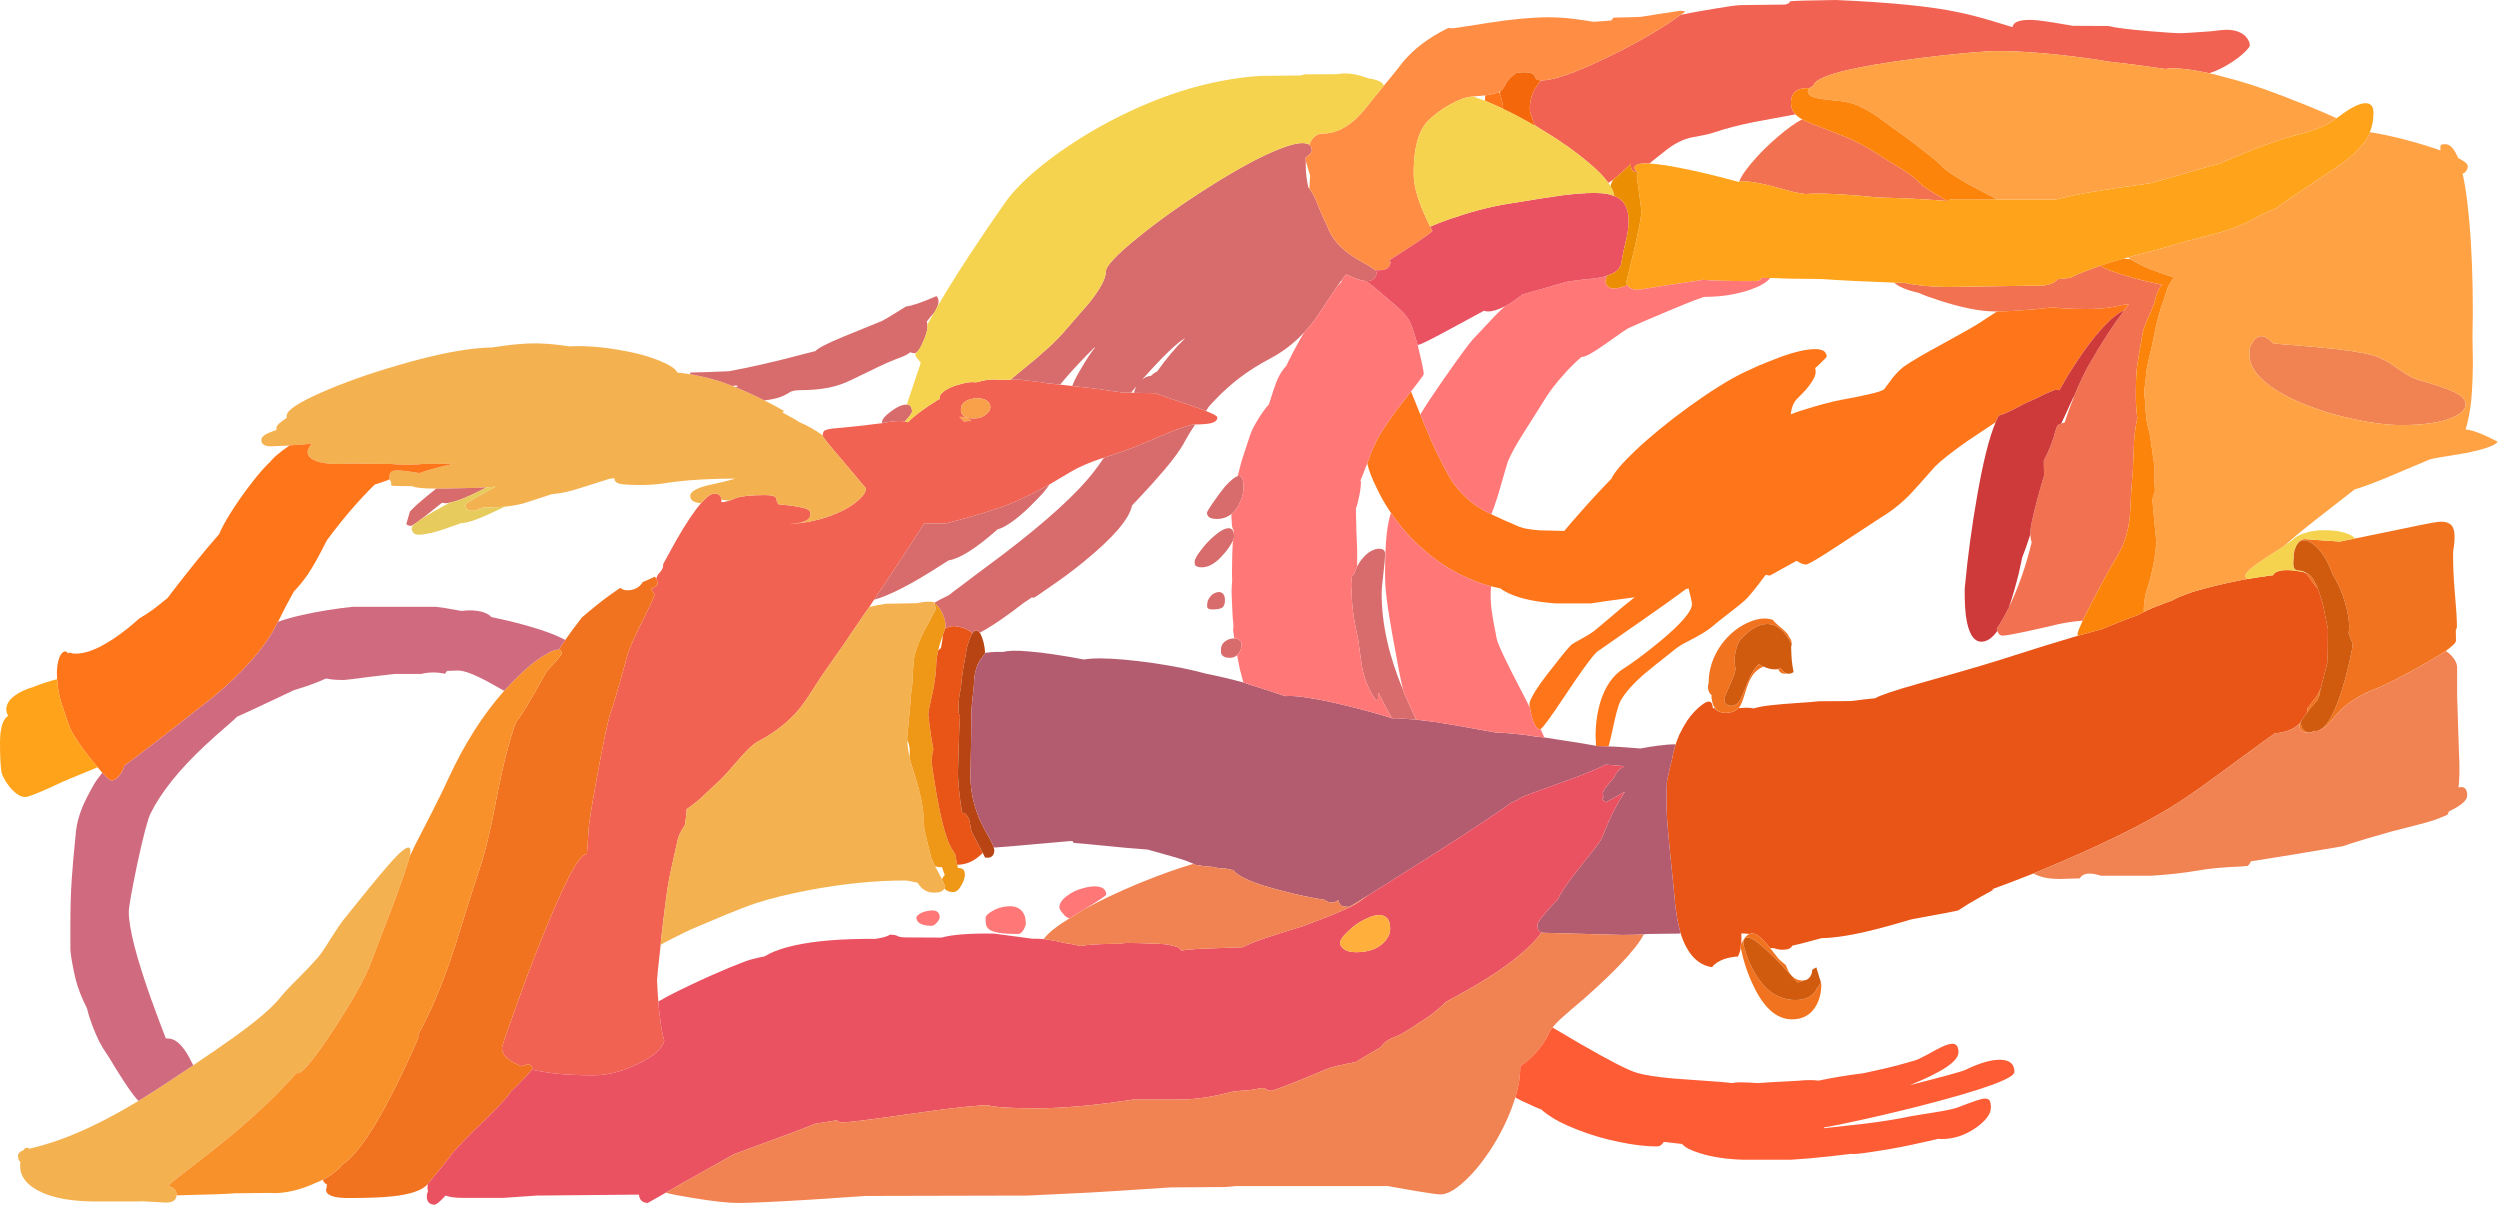 <?xml version="1.0"?>
<!DOCTYPE svg PUBLIC "-//W3C//DTD SVG 1.1//EN" "http://www.w3.org/Graphics/SVG/1.1/DTD/svg11.dtd">
<svg version='1.1' width='659px' height='318px' xmlns='http://www.w3.org/2000/svg' xmlns:xlink='http://www.w3.org/1999/xlink'>
	<g transform="translate(4.25,-40.15)">
		<path d="M 454.2 88.05 Q 454.75 86.35 457.3 83.3 Q 460.35 79.6 464.55 76.05 Q 468.2 72.95 470.8 71.6 Q 472.15 72.35 474.45 73.2 Q 474.85 73.35 475.25 73.5 Q 481.2 75.8 482.9 76.5 Q 487.8 78.7 491.75 81.45 Q 492.9 82.2 496.9 84.6 Q 500.65 87 501.9 88.5 Q 502.85 89.55 507.9 92.45 Q 508.5 92.85 509.1 93.15 Q 501.95 92.5 490.6 92.2 Q 479.6 91.05 473.5 91.2 Q 472.5 91.25 471.65 91.3 Q 470.2 91.1 469.7 91 Q 468.95 90.9 465.5 89.95 Q 462 88.95 459.95 88.55 Q 459.85 88.55 459.75 88.5 Q 456 87.75 454.2 88.05 Z M 522.25 206.45 Q 522.1 206.1 522.1 205.85 Q 523.4 204 525.2 200.45 Q 525.2 200.4 525.25 200.4 Q 525.3 200.25 525.35 200.1 Q 529 192.6 531.3 183.1 Q 531.25 182.9 531.2 182.8 Q 531 182.05 530.95 181.15 Q 530.95 181.05 530.95 181 Q 530.95 180.4 530.95 180.35 Q 530.95 178.75 532.7 172.1 Q 534.05 167.1 534.6 165.45 Q 534.5 163.9 534.5 162.55 Q 534.5 162 534.5 161.5 Q 535.3 160.15 536.2 157.9 Q 536.7 156.6 537.15 155.2 Q 537.35 154.55 537.5 153.95 Q 537.9 152.75 538.05 152.3 Q 538.55 152 539.1 151.8 Q 539.5 151.65 540 151.5 Q 540.6 149.65 541.1 148.25 Q 541.85 146.2 542.6 144.35 Q 543.2 142.75 543.85 141.4 Q 544.9 139.1 545.9 137.2 Q 546.1 136.9 546.25 136.55 Q 551.4 127.6 555.7 121.95 Q 556.15 121.3 556.6 120.75 Q 556.8 120.6 556.95 120.4 L 555.95 120.4 Q 553.05 121.05 551.5 121.25 Q 549.15 121.6 545.6 121.6 Q 539.55 121.6 537.05 121.15 L 537 121.15 Q 534.9 121.4 532.9 121.6 Q 526.55 122.2 522.2 122.25 Q 521.9 122.25 521.65 122.25 Q 515.9 122.25 506.95 119.35 Q 503.65 118.3 501.5 117.35 Q 496.85 116.3 495.05 114.65 Q 496.35 114.7 497.65 114.7 Q 497.7 114.7 497.8 114.7 Q 502.2 115.7 508.85 115.8 L 531.55 115.45 Q 534.85 115.65 536.7 114.8 Q 537.85 114.3 538.05 113.75 Q 539.8 113.6 541.6 113.35 Q 543.15 112.5 545.45 111.65 Q 547.3 110.9 549.35 110.2 Q 551 111.35 556.3 112.9 Q 557.4 113.25 558.7 113.6 Q 562.55 114.6 565.65 115.2 Q 565.5 115.35 565.4 115.5 Q 564.25 117.1 563.9 119.05 Q 563.65 120.1 562.95 121.75 Q 562.65 122.55 562.15 123.55 Q 560.85 126.4 560.6 127.65 Q 559.25 135.35 559.05 137 Q 558.75 139.25 558.75 144.8 Q 558.75 147.25 559.15 150.4 Q 558.55 153.1 558.3 156.25 Q 558.25 157.4 558.1 161.3 Q 558 164.4 557.8 166.2 Q 557.65 167.9 557.45 171.3 Q 557.3 174.75 557.15 176.45 Q 556.5 182.4 553.95 186.55 Q 551.3 190.95 547.4 198.5 Q 547.2 198.85 547 199.2 Q 545.65 201.95 544.75 203.75 Q 541 204.05 538.05 204.75 Q 534.5 205.6 531.25 206.3 Q 524.95 207.7 523.6 207.7 Q 522.85 207.7 522.4 206.85 Q 522.3 206.65 522.25 206.45 Z" fill="#F27151"/>
		<path d="M 469.05 70.3 Q 468.65 70.35 468.15 70.45 Q 460.05 71.95 457.95 72.35 Q 451.9 73.6 448.1 74.9 Q 446.4 75.5 444.45 75.85 Q 442.45 76.2 441.55 76.4 Q 438.45 77.1 435.35 79.4 Q 435 79.65 431.2 82.7 Q 430.85 83 430.5 83.25 Q 427.15 83.1 426.7 84.05 Q 426.6 84.2 426.6 84.35 Q 426.6 85 427.45 85.55 Q 426.15 85.55 425.8 84.7 Q 425.65 84.35 425.65 83.45 Q 425.4 83.55 422.45 86.3 Q 421.65 87.05 420.9 87.55 Q 420.25 88.05 419.7 88.35 Q 417.95 85.85 414.15 82.75 Q 409.55 78.85 403.25 75 Q 402.65 74.6 402 74.25 Q 401.2 73.75 400.45 73.25 Q 400.4 73.2 400.35 73.1 Q 400.15 72.7 399.95 72.3 Q 399 69.65 399 68.95 Q 399 64.45 402.05 61.35 Q 402.1 61.35 402.15 61.35 Q 406.1 61.3 415 57.35 Q 417.3 56.25 420 55 Q 421.45 54.3 422.75 53.65 Q 432.3 48.75 438.8 44.05 Q 443 43.2 447.65 42.45 Q 452.55 41.6 454.5 41.5 L 466.35 41.35 Q 467.4 41.05 467.45 40.8 Q 467.45 40.55 467.65 40.5 Q 468.5 40.3 479.7 40.15 Q 501.55 41.1 512.05 43.4 Q 515.55 44.1 520.65 45.6 Q 523.9 46.6 526.25 47.3 Q 526.6 44.95 532.8 45.5 Q 536.3 45.9 542.15 46.95 L 551.5 47 Q 554.3 47.7 562.1 48.35 Q 568.6 48.9 570.7 48.9 Q 571.55 48.9 578.55 48.4 Q 579.6 48.3 581.1 48.1 Q 582.1 48 582.6 48 Q 585.95 48 587.7 49.75 Q 588.8 50.95 588.8 52.1 Q 588.8 52.55 587.5 53.85 Q 586.05 55.25 584.05 56.55 Q 581 58.55 578.1 59.45 Q 572.15 58.15 568.35 58.15 Q 567.3 58.15 566.6 58.35 Q 565.6 58.15 564.6 58.05 Q 558.15 57.1 551.25 56.35 Q 547.85 55.7 542.4 55.05 Q 528.95 53.4 520 53.65 Q 509 54.4 495.3 56.35 Q 474.2 59.45 473.75 62.8 Q 473.05 63.05 472.75 63.4 Q 469.3 63.2 468.25 65.25 Q 467.85 66.1 467.85 67.35 Q 467.85 69.05 469.05 70.3 Z M 234.25 151.25 Q 234.35 151.25 234.45 151.25 Q 234.85 151.35 235.1 151.45 Q 235.55 150.95 236.2 150.4 Q 237.45 149.3 238.95 148.25 Q 240.75 146.9 243 145.55 Q 243.25 145.4 243.5 145.3 Q 243.45 145.15 243.45 144.95 Q 243.45 143.95 245.15 142.9 Q 246.75 141.95 248.95 141.4 Q 251.15 140.75 252.75 140.9 Q 252.9 140.95 253 140.95 Q 256.45 139.95 258.75 140.25 L 262.1 140.25 L 264.7 140.25 Q 266.65 140.5 270.5 140.95 Q 270.8 141 271.15 141.1 Q 272.95 141.3 275.2 141.55 Q 276.55 141.7 278.1 141.85 Q 278.25 141.85 278.4 141.9 Q 280.55 142.1 282.45 142.35 Q 285.6 142.7 288.35 143.15 Q 290 143.4 291.55 143.6 L 293.9 143.65 L 294.65 143.7 L 300.4 143.8 Q 300.7 143.95 301.75 144.3 Q 303.75 145.1 308.85 146.75 Q 309.1 146.8 309.3 146.9 Q 309.55 147 309.85 147.1 Q 312 147.8 313.5 148.4 Q 313.6 148.45 313.65 148.5 Q 316.65 149.65 316.65 150.2 Q 316.65 151.25 315 151.7 Q 313.75 152 310.8 152.05 Q 310.75 152.05 310.7 152.05 Q 310.65 152.05 310.55 152.05 Q 309.3 152.05 304.3 154 Q 303.95 154.15 303.55 154.3 Q 303.5 154.3 303.5 154.35 Q 297 157.1 294.85 158 Q 294.35 158.15 293.45 158.5 Q 291.35 159.3 286.75 160.8 Q 286.4 160.9 286.05 161 Q 281.15 162.65 277.95 164.55 Q 274.9 166.4 272.3 167.9 Q 270.6 168.85 269 169.7 Q 266.15 171.15 264.05 172.1 Q 261.95 173 259.45 173.95 Q 259.1 174 258.8 174.1 Q 253.1 176.1 245 178.15 L 239.35 178.15 Q 235.6 184.05 230.5 191.75 Q 228.45 194.85 226.15 198.25 Q 225.55 199.2 224.9 200.15 Q 224.85 200.25 224.8 200.3 Q 224.25 201.1 223.7 201.85 Q 216.65 212.3 213.55 216.6 Q 212.4 218.15 210.2 221.65 Q 208.15 224.85 206.85 226.55 Q 202.55 231.95 195.4 235.7 Q 193.75 236.6 190.7 240.1 Q 186.7 244.75 185.85 245.5 Q 180.85 250.2 180.1 250.9 Q 178.15 252.5 176.75 253.45 Q 176.75 253.55 176.75 253.7 Q 176.75 254.75 176.25 257.75 Q 176.2 257.85 176.15 257.9 Q 174.6 260 174.2 262.35 Q 173.9 263.65 172.85 268.45 Q 172 272.3 171.7 274.35 Q 171.25 277.4 170.45 284 Q 170.25 285.85 170 288 Q 169.95 288.6 169.9 289.2 Q 168.95 297.7 168.95 298.55 Q 168.95 299.25 169.1 301.6 Q 169.2 302.9 169.3 304.15 Q 169.4 306.05 169.65 307.8 Q 169.7 308.4 169.8 308.95 Q 170.2 312.45 170.85 314.4 Q 170.25 317.5 164.3 320.4 Q 157.95 323.6 152.2 323.6 Q 149 323.6 146.15 323.45 Q 143.9 323.35 141.9 323.1 Q 140.45 322.95 139.15 322.7 Q 137.4 322.45 135.95 322.1 Q 136.05 321.95 136.05 321.9 Q 136.05 321.65 135.95 321.45 Q 135.6 320.25 133.45 321.15 Q 133.35 321.2 133.25 321.25 Q 132.7 321 132.15 320.75 Q 128.05 318.9 128.05 316.35 Q 128.05 315.9 130.9 307.95 Q 134.05 298.95 137.4 290.45 Q 147.3 265.3 150.3 265.3 Q 150.4 265.3 150.45 265.3 Q 150.5 264.55 150.65 262.7 Q 150.85 259.95 150.85 259.6 Q 150.85 257.3 153.2 244.5 Q 155.6 231.4 156.65 228.2 Q 157.7 225.25 159.05 220.3 Q 161.1 213 161.25 212.5 Q 161.95 210.2 165.2 203.6 Q 168.25 197.55 168.25 197 Q 168.25 196.6 167.9 196.15 Q 167.5 195.75 167.45 195.45 Q 169.05 194.45 169.05 194.15 Q 169.05 193.15 168.7 192.6 Q 168.95 192.1 169.25 191.5 Q 170.55 190.35 170.55 189.15 Q 170.55 189 170.55 188.85 Q 172.3 185.6 174.05 182.5 Q 177.9 175.8 180.55 172.8 Q 182.75 170.25 184.05 170.25 Q 185.4 170.25 185.8 171.25 Q 185.9 171.45 185.9 171.9 Q 185.95 172.15 185.95 172.5 L 185.95 172.55 Q 187.1 172.45 188 172.1 Q 188.05 172.1 188.1 172.1 Q 188.6 171.9 189.65 171.45 Q 191.95 170.65 197.45 170.65 Q 199.95 170.65 200.3 171.4 Q 200.35 171.55 200.45 171.85 Q 200.5 172 200.5 172.2 Q 200.65 172.8 201.1 173.1 Q 206.8 173.6 208.5 174.35 Q 209.4 174.75 209.4 175.65 Q 209.4 176.65 208.5 177.25 Q 207.35 178 205 178.15 L 203.7 178.3 Q 211.8 177.85 218.25 174.55 Q 220.9 173.15 222.5 171.55 Q 224 170.1 224 168.85 Q 222.5 167.15 221.05 165.35 Q 219.7 163.8 218.35 162.15 Q 212.6 155.5 212.6 155 Q 212.6 154.95 212.6 154.9 Q 212.65 154 213.1 153.65 Q 213.7 153.3 215.4 153.1 Q 215.45 153.1 220.6 152.6 Q 224.4 152.2 228.25 151.7 Q 229.05 151.55 229.9 151.4 Q 232.7 150.95 234.25 151.25 Z M 250.25 145.95 Q 249.05 146.7 249.05 147.8 Q 249.05 147.85 249.05 148.3 Q 249.05 148.8 249.3 149.2 Q 250 150.45 252.55 150.45 Q 254.35 150.45 255.65 149.4 Q 256.8 148.5 256.8 147.55 Q 256.8 146.25 255.6 145.6 Q 254.5 145.05 252.95 145.15 Q 251.35 145.25 250.25 145.95 Z M 248.6 150.05 Q 249.25 150.5 249.85 151.25 Q 250.9 151.1 251.8 151.15 Q 251.5 150.75 251.05 150.5 Q 250.1 149.95 248.75 150.05 Q 248.65 150.05 248.6 150.05 Z" fill="#F16252"/>
		<path d="M 250.25 145.95 Q 251.35 145.25 252.95 145.15 Q 254.5 145.05 255.6 145.6 Q 256.8 146.25 256.8 147.55 Q 256.8 148.5 255.65 149.4 Q 254.35 150.45 252.55 150.45 Q 250 150.45 249.3 149.2 Q 249.05 148.8 249.05 148.3 Q 249.05 147.85 249.05 147.8 Q 249.05 146.7 250.25 145.95 Z M 248.6 150.05 Q 248.65 150.05 248.75 150.05 Q 250.1 149.95 251.05 150.5 Q 251.5 150.75 251.8 151.15 Q 250.9 151.1 249.85 151.25 Q 249.25 150.5 248.6 150.05 Z" fill="#F9A04A"/>
		<path d="M 32.25 330.35 Q 36.9 327.5 41.95 324.1 Q 44.5 322.45 46.7 320.95 Q 53.15 316.6 57 313.85 Q 66.2 307.3 69.5 303.25 Q 70.95 301.4 74.45 297.95 Q 78.05 294.3 79.45 292.65 Q 80.7 291.25 83 287.45 Q 85.45 283.6 86.5 282.35 Q 94.45 272.4 97.95 268.4 Q 103.95 261.4 103.95 264.55 Q 103.95 264.95 103.75 265.85 Q 102.95 269 99.3 278.85 Q 96.85 285.3 93.45 294.05 Q 91.35 299.8 83.85 311.3 Q 76.15 323.05 74.25 323.05 Q 74.05 323.05 73.9 323 Q 66.15 331.85 54.05 341.6 Q 51.15 343.95 43.95 349.5 Q 40.95 351.8 40.15 352.65 Q 40.4 352.75 40.65 352.9 Q 42.3 353.65 42.3 355.05 Q 42.3 355.15 42.3 355.25 Q 42.15 357.15 39.5 357.15 Q 39.4 357.15 35.85 356.95 Q 32.75 356.75 32.25 356.85 L 22.45 356.85 Q 11.6 357.05 5.9 354.05 Q 1.05 351.5 1.05 347.5 Q 1.05 346.95 1.1 346.4 Q 0.85 346.2 0.65 345.9 Q 0.5 344.85 0.5 344.8 Q 0.5 343.9 1.9 343.35 Q 2.2 342.95 2.45 342.8 Q 3 342.55 3.5 342.95 Q 6.5 342.25 9.25 341.35 Q 19.4 338.1 32.25 330.35 Z M 128.9 173.7 Q 126.65 173.9 124 173.9 Q 122.55 173.9 122 174.35 Q 121.4 174.8 120.15 174.8 Q 119 174.8 118.65 174 Q 118.45 173.65 118.45 173.05 Q 118.45 172.85 126.35 168.45 Q 125.2 168.5 124.05 168.6 Q 123.25 168.65 122.45 168.7 Q 120.8 168.8 119.15 168.8 Q 116.3 168.9 113.15 168.95 Q 112.1 168.95 110.95 168.95 Q 110.85 168.95 110.75 168.95 Q 105.6 168.95 104.4 168.3 L 104.35 168.3 Q 99.25 168.3 98.95 168.15 Q 98.8 168.05 98.85 167.75 Q 98.95 167.35 98.7 166.95 Q 98.55 166.7 98.5 166.65 Q 98.45 166.6 98.45 166.5 Q 98.4 166.25 98.4 165.85 Q 98.4 164.6 99.35 164.3 Q 100.25 164 102.4 164.3 Q 102.45 164.3 102.6 164.3 Q 103.75 164.45 106.3 164.85 Q 109.65 163.65 114.95 162.5 Q 115 162.5 115.35 162.4 L 107.05 162.45 Q 106.95 162.5 105.25 162.6 Q 103.6 162.7 102.95 162.7 Q 102.3 162.7 100.6 162.6 Q 98.95 162.5 98.8 162.45 L 88.05 162.35 Q 81.1 162.8 78.35 161.35 Q 76.95 160.6 76.85 159.5 Q 76.85 159.4 76.85 159.3 Q 76.85 158.4 77.9 157.15 L 77.95 157.1 Q 76.25 157.3 72.1 157.55 Q 72 157.6 71.85 157.6 Q 68.05 157.8 67.2 157.8 Q 65.35 157.8 64.85 156.95 Q 64.65 156.7 64.65 156.3 Q 64.65 156.05 64.65 156 Q 64.65 154.75 68.65 153.5 Q 68.6 153.25 68.6 153 Q 68.6 152 71.35 150.3 Q 71.3 150.05 71.3 149.8 Q 71.3 147.6 80.6 143.55 Q 89.2 139.75 100.95 136.35 Q 113.15 132.8 121.25 132 Q 123.5 131.75 125.25 131.75 Q 130.25 131 133.3 130.8 Q 138.75 130.35 145.8 131.45 Q 152 131.15 158.95 132.4 Q 165.35 133.45 169.85 135.35 Q 173.75 136.95 174.25 138.35 Q 175.95 138.5 177.65 138.8 Q 178.75 138.95 179.8 139.2 Q 182.8 139.8 185.75 140.75 Q 186.95 141.2 188.2 141.65 Q 188.5 141.75 188.85 141.9 Q 189.25 142 189.6 142.2 Q 193.15 143.6 197.25 145.7 Q 199.75 146.95 202.45 148.5 Q 202.2 148.7 201.95 148.85 Q 203.75 149.8 205.3 150.7 Q 205.9 151.1 206.5 151.45 Q 209.6 152.75 212.6 154.9 Q 212.6 154.95 212.6 155 Q 212.6 155.5 218.35 162.15 Q 219.7 163.8 221.05 165.35 Q 222.5 167.15 224 168.85 Q 224 170.1 222.5 171.55 Q 220.9 173.15 218.25 174.55 Q 211.8 177.85 203.7 178.3 L 205 178.15 Q 207.35 178 208.5 177.25 Q 209.4 176.65 209.4 175.65 Q 209.4 174.75 208.5 174.35 Q 206.8 173.6 201.1 173.1 Q 200.65 172.8 200.5 172.2 Q 200.5 172 200.45 171.85 Q 200.35 171.55 200.3 171.4 Q 199.95 170.65 197.45 170.65 Q 191.95 170.65 189.65 171.45 Q 188.6 171.9 188.1 172.1 Q 186.75 172 185.9 171.9 Q 185.9 171.45 185.8 171.25 Q 185.4 170.25 184.05 170.25 Q 182.75 170.25 180.55 172.8 Q 177.7 172.6 177.7 170.85 Q 177.7 169.3 182.05 168.15 Q 183.3 167.85 186.05 167.25 Q 188.15 166.75 189.6 166.3 Q 179.95 166.35 173.65 167.15 Q 170.6 167.6 169.35 167.75 Q 167.15 168 165.25 168 Q 160.55 168 159.2 167.7 Q 157.7 167.35 157.7 166.2 Q 156.85 166.3 156.45 166.35 Q 156.15 166.45 148.85 168.75 Q 144.45 170.2 141.25 170.4 Q 135.65 172.25 133.5 172.9 Q 131.4 173.45 128.9 173.7 Z M 224.9 200.15 Q 226.6 199.7 229.25 199.3 L 237.45 199.15 Q 240.7 198.45 242.1 198.95 L 242.1 199 Q 242.1 199.05 242.1 199.15 Q 242.05 199.2 242.05 199.3 L 242.5 200.7 Q 242.2 201.1 242 201.55 Q 241.4 202.45 241.1 203.35 Q 240.8 203.85 240.45 204.45 Q 240.1 205.1 239.75 205.75 Q 237.45 209.95 236.7 213.65 Q 236.55 214.7 236.4 217.4 Q 236.3 220.45 236.1 221.75 Q 236 222.65 235.85 223.4 Q 235.8 225.6 234.9 234.35 Q 234.9 234.85 234.9 235.3 Q 235 237.45 235.5 239.7 Q 235.5 239.9 235.55 240.05 Q 235.55 240.15 235.6 240.2 Q 235.8 241.05 236.35 242.8 Q 236.65 243.85 237.1 245.2 Q 237.6 246.7 237.95 248.2 Q 239.3 253.25 239.35 257.65 Q 239.35 257.9 239.35 258.1 Q 239.35 258.6 240.2 262.15 Q 240.65 263.85 241.05 265.6 Q 241.05 265.7 241.05 265.8 Q 241.5 267 242.25 268.5 Q 242.8 269.55 243.45 270.75 Q 243.8 271.35 244.05 271.9 Q 244.75 273.3 244.75 273.7 Q 244.75 274.05 244.65 274.35 Q 244.55 274.7 244.25 274.9 Q 243.65 275.45 242.05 275.45 Q 239.85 275.45 238.5 274 Q 237.85 273.3 237.65 272.85 Q 237.25 272.75 236.7 272.65 Q 234.95 272.25 234.5 272.25 Q 222.45 272.25 209.2 274.75 Q 200.75 276.35 195.1 278.2 Q 191.4 279.45 186.25 281.6 Q 179.2 284.6 178.95 284.7 Q 176.7 285.6 172 288.05 Q 170.9 288.6 169.9 289.2 Q 169.95 288.6 170 288 Q 170.25 285.85 170.45 284 Q 171.25 277.4 171.7 274.35 Q 172 272.3 172.85 268.45 Q 173.9 263.65 174.2 262.35 Q 174.6 260 176.15 257.9 Q 176.2 257.85 176.25 257.75 Q 176.75 254.75 176.75 253.7 Q 176.75 253.55 176.75 253.45 Q 178.15 252.5 180.1 250.9 Q 180.85 250.2 185.85 245.5 Q 186.7 244.75 190.7 240.1 Q 193.75 236.6 195.4 235.7 Q 202.55 231.95 206.85 226.55 Q 208.15 224.85 210.2 221.65 Q 212.4 218.15 213.55 216.6 Q 216.65 212.3 223.7 201.85 Q 224.25 201.1 224.8 200.3 Q 224.85 200.25 224.9 200.15 Z" fill="#F4B14F"/>
		<path d="M 242.25 268.5 Q 241.5 267 241.05 265.8 Q 241.05 265.7 241.05 265.6 Q 240.65 263.85 240.2 262.15 Q 239.35 258.6 239.35 258.1 Q 239.35 257.9 239.35 257.65 Q 239.3 253.25 237.95 248.2 Q 237.6 246.7 237.1 245.2 Q 236.65 243.85 236.35 242.8 Q 235.8 241.05 235.6 240.2 Q 235.55 240.15 235.55 240.05 Q 235.5 239.9 235.5 239.7 Q 235.5 239.05 235.55 238.6 Q 235.6 237.4 235.4 236.7 Q 235.25 235.85 234.9 235.3 Q 234.9 234.85 234.9 234.35 Q 235.8 225.6 235.85 223.4 Q 236 222.65 236.1 221.75 Q 236.3 220.45 236.4 217.4 Q 236.55 214.7 236.7 213.65 Q 237.45 209.95 239.75 205.75 Q 240.1 205.1 240.45 204.45 Q 240.8 203.85 241.1 203.35 Q 241.4 202.45 242 201.55 Q 242.2 201.1 242.5 200.7 L 242.05 199.3 Q 242.05 199.2 242.1 199.15 Q 242.3 199.3 242.55 199.5 Q 243.55 200.4 244.2 201.9 Q 245 203.55 245 205.25 Q 245 205.5 244.9 205.85 Q 244.8 206.25 244.6 206.7 Q 244.5 206.95 244.3 207.5 L 244.3 207.55 Q 244.1 208.1 243.85 208.85 Q 243.35 210.2 243.05 211.65 Q 242.55 213.8 242.5 216.2 Q 242.4 218.35 241.85 221.45 Q 241.45 223.2 240.65 227 Q 240.55 227.6 240.45 228.5 Q 240.6 229.95 240.8 231.45 Q 241.15 234.35 241.8 237.75 Q 241.35 239.15 241.35 241 Q 241.35 241.5 241.9 245.05 Q 242.6 249.65 243.4 253.55 Q 245.05 261.55 246.9 264.3 Q 247.15 264.8 247.5 265.15 Q 247.85 266.9 248.1 268.1 Q 248.2 268.6 248.25 268.95 Q 248.75 268.95 249.15 269.05 Q 250.1 269.35 250.1 270.7 Q 250.1 271.75 249.3 273.3 Q 248.25 275.3 247 275.3 Q 245.5 275.3 244.65 274.35 Q 244.75 274.05 244.75 273.7 Q 244.75 273.3 244.05 271.9 Q 244.25 271.35 244.8 270.8 Q 244.4 269.9 244.05 268.7 Q 243.85 268.75 243.7 268.75 Q 242.95 268.75 242.25 268.5 Z" fill="#EF9818"/>
		<path d="M 543.4 207.75 Q 543.7 207.65 544 207.6 Q 545.95 207.05 547.6 206.6 Q 548.8 206.3 549.8 206 Q 550.7 205.65 551.6 205.25 Q 551.9 205.15 552.2 205 Q 553.3 204.6 554.4 204.1 Q 556.85 203.15 559.35 202.25 Q 560 201.9 560.8 201.5 Q 560.85 201.5 560.9 201.45 Q 561.3 201.25 561.8 201 Q 563.75 200.1 566 199.3 Q 566.4 199.1 566.9 198.95 Q 567.6 198.7 568.4 198.4 Q 569.75 197.55 573.4 196.3 Q 573.7 196.2 574 196.1 Q 579 194.6 585.8 193.2 Q 586.9 193 587.95 192.8 Q 588.3 192.75 588.7 192.7 Q 591 192.3 593.05 192.05 Q 593.25 192 593.45 191.95 Q 594.2 191.9 594.9 191.8 Q 595.2 191.1 596.25 190.75 Q 598.25 190.05 602.8 190.9 Q 603.25 191.1 603.6 191.3 Q 603.65 191.35 603.7 191.35 Q 604.15 191.8 605.9 194.4 Q 606.35 194.9 606.75 195.3 Q 606.85 195.6 606.95 195.9 Q 607.1 196.25 607.8 198.5 Q 608.15 199.6 609 204.1 Q 609.2 205.15 609.4 206 Q 609.4 208.4 609.35 212.75 Q 609.2 213.9 609.2 214.4 Q 609.2 214.45 609.25 214.75 Q 608.9 216.2 607.95 219.85 Q 607.65 220.85 607.45 221.7 Q 606.4 224 605.15 225.3 Q 604.65 226.1 604 226.8 Q 604 227.45 603.8 228.1 Q 603.5 228.45 603.25 228.85 Q 602.75 229.55 602.55 230 Q 602.15 230.45 601.95 230.85 Q 599.6 233.15 595.45 233.45 Q 593.75 234.6 592.4 235.6 Q 586.15 240.2 582.5 242.85 Q 575.8 247.85 570.9 251.1 Q 561.55 257.3 544.5 264.95 Q 543.15 265.55 541.75 266.15 Q 540.75 266.55 539.85 267 Q 537.95 267.8 536.05 268.6 Q 533.85 269.5 531.75 270.4 Q 525.95 272.7 520.75 274.6 Q 521.05 274.6 521.3 274.65 Q 517.85 276.5 514.65 278.4 Q 513 279.45 511.9 280.15 Q 508.7 280.85 504.35 281.6 Q 500.3 282.35 499.55 282.5 Q 495.1 283.85 490.45 285.05 Q 481.55 287.35 475.9 287.45 Q 471.2 288.75 468.15 289.45 Q 467.75 290.5 465.6 290.5 Q 464.45 290.5 463.45 290.1 Q 462.85 290.1 462.35 290.05 Q 460.75 288.1 459.75 287.25 Q 458.4 286.1 457.6 286.25 Q 457.3 286.15 456.9 286.35 Q 455.85 286.2 454.8 286.2 L 454.75 286.2 Q 454.75 286.6 454.8 287.2 Q 454.8 288.15 454.75 289 Q 454.55 289.55 454.55 289.85 L 454.6 290 Q 454.55 290.35 454.5 290.6 Q 454.25 291.55 453.85 292.3 Q 453.1 292.3 452.3 292.45 Q 450.05 292.8 448.4 293.85 Q 447.5 294.45 447.05 295.1 Q 441.35 294.25 438.8 286.3 Q 438.8 286.2 438.75 286.15 Q 438.25 284.3 437.85 282.2 Q 437.6 280.8 437.4 279.35 Q 437.05 275.45 436.95 274.45 Q 435.05 256.4 435.05 253.2 Q 435.05 247.35 435.15 246.1 Q 435.3 245.25 435.95 242.45 Q 436.2 241.5 436.5 240.25 Q 436.65 239.4 436.85 238.5 Q 436.95 238.05 437.1 237.6 Q 437.25 237 437.45 236.35 Q 437.85 235.15 438.45 233.75 Q 439.5 231.6 440.6 229.95 Q 442.2 227.65 444.25 226.05 Q 447.1 223.8 447.25 226.8 Q 447.5 226.85 447.75 226.85 Q 448.1 227.35 448.65 227.6 Q 449.45 228.05 450.7 228.05 Q 452.75 228.05 454.05 226.8 Q 455 226.75 456.05 226.7 Q 457.3 226.7 458 226.9 Q 459.9 226.3 463.1 226 Q 465.15 225.75 469.65 225.45 Q 473.7 225.2 475.15 225 L 483.65 224.95 Q 486.95 224.5 490.1 224.2 Q 491.65 223.15 501.5 220.35 Q 519.65 215.25 526.25 213.05 Q 534.45 210.4 543.4 207.75 Z M 254.8 264.95 Q 254.3 265.55 253.35 266.25 Q 251.05 268.05 248.1 268.1 Q 247.85 266.9 247.5 265.15 Q 247.15 264.8 246.9 264.3 Q 245.05 261.55 243.4 253.55 Q 242.6 249.65 241.9 245.05 Q 241.35 241.5 241.35 241 Q 241.35 239.15 241.8 237.75 Q 241.15 234.35 240.8 231.45 Q 240.6 229.95 240.45 228.5 Q 240.55 227.6 240.65 227 Q 241.45 223.2 241.85 221.45 Q 242.4 218.35 242.5 216.2 Q 242.55 213.8 243.05 211.65 Q 243.3 211.4 243.5 211.2 Q 243.65 211.05 243.8 210.95 Q 244.25 208.5 244.3 207.55 L 244.3 207.5 Q 244.5 206.95 244.6 206.7 Q 244.8 206.25 244.9 205.85 Q 245.25 205.6 245.8 205.4 Q 247 204.95 248.9 205.45 Q 250.7 205.85 251.95 206.9 Q 252 207 252.1 207.05 Q 251.8 207.45 251.55 208.1 Q 251.1 209.15 250.65 210.75 Q 250.35 212.5 249.65 216.45 Q 249.15 219.5 249.05 221.45 Q 248.95 221.85 248.85 222.4 Q 248.45 224.25 248.45 226.15 Q 248.45 226.25 248.45 227.9 Q 248.5 228.5 248.8 228.9 Q 248.8 228.95 248.8 229 Q 248.6 232 248.5 235.75 Q 248.25 243.55 248.25 244.45 Q 248.25 244.5 248.5 247.95 Q 248.85 251.35 249.35 254.35 Q 249.7 254.4 250.1 254.55 Q 251.2 255.5 251.4 257 Q 251.65 258.7 251.9 259.45 Q 251.95 259.6 252.05 259.7 Q 252.15 259.9 253.15 261.8 Q 253.7 262.85 254.55 264.5 Q 254.7 264.7 254.8 264.95 Z" fill="#E85517"/>
		<path d="M 257.7 263.55 Q 257.85 264 257.85 264.3 Q 257.85 265.15 257.4 265.7 Q 256.9 266.25 256.15 266.25 Q 255.8 266.25 255.4 266.2 Q 255.1 265.6 254.8 264.95 Q 254.7 264.7 254.55 264.5 Q 253.7 262.85 253.15 261.8 Q 252.15 259.9 252.05 259.7 Q 251.95 259.6 251.9 259.45 Q 251.65 258.7 251.4 257 Q 251.2 255.5 250.1 254.55 Q 249.7 254.4 249.35 254.35 Q 248.85 251.35 248.5 247.95 Q 248.25 244.5 248.25 244.45 Q 248.25 243.55 248.5 235.75 Q 248.6 232 248.8 229 Q 248.8 228.95 248.8 228.9 Q 248.5 228.5 248.45 227.9 Q 248.45 226.25 248.45 226.15 Q 248.45 224.25 248.85 222.4 Q 248.95 221.85 249.05 221.45 Q 249.15 219.5 249.65 216.45 Q 250.35 212.5 250.65 210.75 Q 251.1 209.15 251.55 208.1 Q 251.8 207.45 252.1 207.05 Q 253.05 205.65 254 206.95 L 254.05 206.95 Q 254.6 207.85 255.05 209.6 Q 255.4 211.15 255.4 212.25 Q 255.35 212.6 254 214.25 Q 253.4 215.3 253.05 216.5 Q 252.55 218.15 252.5 220.2 Q 252.45 221.4 252.1 224.25 Q 251.8 226.9 251.8 228.3 Q 251.8 233.7 251.55 244.55 Q 251.55 251.3 254.7 257.7 Q 254.75 257.75 254.8 257.85 Q 255.55 259.4 256.9 261.7 Q 257.5 262.8 257.7 263.55 Z" fill="#B94413"/>
		<path d="M 600.35 186.75 Q 600.3 186.6 600.3 186.4 Q 600.3 185.6 600.9 184.25 Q 601.8 182.25 603.3 182.25 Q 603.7 182.25 607.9 182.6 Q 612.1 182.9 612.55 182.9 L 616.55 182.1 Q 619.35 181.5 624.1 180.55 Q 635.95 178.05 638.2 177.75 Q 642.25 177.2 642.7 180.4 Q 642.95 182.15 642.4 185.6 Q 642.3 189.75 642.8 195.85 Q 643.4 202.5 643.4 205.3 Q 643.4 205.75 643.1 206.25 Q 643.15 207.5 643.15 209.05 Q 643.15 209.8 640.45 211.75 Q 639.2 212.55 637.55 213.55 Q 635.85 214.55 633.8 215.75 Q 625.5 220.35 622.45 221.5 Q 615 224.35 611.25 228.95 Q 609.45 231.2 608.95 231.55 Q 608.5 231.95 607.85 232.2 Q 610.5 230.25 613.15 221.8 Q 614.25 218.25 615.15 214.1 Q 615.9 210.8 615.9 210.25 Q 615.9 209.65 615.25 208.15 Q 615.05 207.6 614.85 207.1 Q 615 205.95 615 205.65 Q 615 202.75 613.95 199.15 Q 613.05 195.9 611.6 193.3 Q 611.05 192.2 610.6 191.55 Q 610.15 190.2 609.5 188.85 Q 608.85 187.5 608.05 186.35 Q 607 184.8 605.75 183.8 Q 603.45 181.95 602 182.9 Q 600.65 183.85 600.35 186.75 Z M 471.2 298.6 Q 470.35 299.1 469.55 299.1 Q 465.85 294.9 462.35 291.5 Q 455.35 284.7 455.35 288.8 Q 455.35 289.55 456.05 291.6 Q 456.95 294.35 458.35 296.7 Q 462.5 303.75 469.05 303.75 Q 472.05 303.75 473.65 302.15 Q 474.4 301.45 474.7 300.65 Q 475.15 300.15 475.55 299.35 Q 475.65 299.15 475.75 299 Q 475.75 299.05 475.75 299.1 Q 475.85 299.4 475.85 299.8 Q 475.85 302.55 474.65 304.95 Q 472.6 308.85 468.1 308.85 Q 461.9 308.85 457.6 299.25 Q 456.25 296.35 455.25 292.75 L 454.6 290 L 454.55 289.85 Q 454.55 289.55 454.75 289 Q 454.85 288.7 455.1 288.3 Q 455.65 287.3 456.3 286.7 Q 456.6 286.5 456.9 286.35 Q 457.3 286.15 457.6 286.25 Q 458.4 286.1 459.75 287.25 Q 460.75 288.1 462.35 290.05 Q 463.3 291.25 464.5 292.8 Q 465.25 293.55 466.55 294.6 Q 466.55 294.65 466.55 294.7 L 466.8 295.3 Q 467.05 296 467.5 296.65 Q 468.8 298.6 470.9 298.6 Q 471.05 298.6 471.2 298.6 Z M 135.95 322.1 Q 135.4 323 130.2 328.15 Q 129.55 329.55 123.7 335.25 Q 116.2 342.55 115.05 344.1 Q 112.95 347 108.55 352.2 Q 108.55 352.25 108.5 352.3 Q 106.35 354.75 99.2 355.5 Q 95.3 355.95 87.5 355.95 Q 83.1 355.95 82 354.65 Q 81.65 354.2 81.7 353.65 L 81.85 353.2 Q 81.85 352.7 81.9 352.3 Q 81.25 352.1 81 351.5 Q 80.9 351.3 80.85 351.1 Q 82.9 350.05 84.35 348.8 Q 85.4 347.95 85.95 347.15 Q 93.45 342.35 106 313.8 Q 106 313.3 106 312.85 Q 107 311 107.65 309.7 Q 111.75 301.65 115.65 289.7 Q 119.85 276.1 122.1 269.35 Q 123.6 264.95 124.85 259.25 Q 125.45 256.85 126.9 249.15 Q 129.2 237.6 131.75 230.5 Q 133.15 228.85 135.75 224.35 Q 137.4 221.55 139.9 217 Q 140.45 216.4 141.05 215.8 Q 142.25 214.55 142.9 213.75 Q 143.8 212.7 143.8 212.5 Q 143.8 211.5 143.05 211.4 Q 143.8 210.2 144.75 208.85 Q 146.6 206.15 149.15 202.9 Q 149.8 202.35 150.5 201.75 Q 155.1 197.85 159.05 195.25 Q 159.15 195.15 159.3 195.1 Q 159.95 195.75 161.1 195.75 Q 163.35 195.75 164.7 194.25 Q 165 193.85 165.2 193.55 Q 165.55 193.4 165.95 193.25 Q 167.3 192.7 168.3 192.15 Q 168.55 192.3 168.7 192.6 Q 169.05 193.15 169.05 194.15 Q 169.05 194.45 167.45 195.45 Q 167.5 195.75 167.9 196.15 Q 168.25 196.6 168.25 197 Q 168.25 197.55 165.2 203.6 Q 161.95 210.2 161.25 212.5 Q 161.1 213 159.05 220.3 Q 157.7 225.25 156.65 228.2 Q 155.6 231.4 153.2 244.5 Q 150.85 257.3 150.85 259.6 Q 150.85 259.95 150.65 262.7 Q 150.5 264.55 150.45 265.3 Q 150.4 265.3 150.3 265.3 Q 147.3 265.3 137.4 290.45 Q 134.05 298.95 130.9 307.95 Q 128.05 315.9 128.05 316.35 Q 128.05 318.9 132.15 320.75 Q 132.7 321 133.25 321.25 Q 133.35 321.2 133.45 321.15 Q 135.6 320.25 135.95 321.45 Q 136.05 321.65 136.05 321.9 Q 136.05 321.95 135.95 322.1 Z M 603.2 190.9 Q 604.75 191.45 605.65 193.05 Q 606.25 194.15 606.75 195.3 Q 606.35 194.9 605.9 194.4 Q 604.15 191.8 603.7 191.35 Q 603.65 191.35 603.6 191.3 Q 603.4 191.1 603.2 190.9 Z M 468.05 209.95 Q 467.1 208.15 465.95 206.8 Q 461.15 201.7 454.7 208.6 Q 453.6 209.8 453.2 212.25 Q 452.75 214.35 453.2 216.2 Q 453.4 217.2 451.8 220.6 Q 450.25 224.1 450.25 224.2 Q 450.25 224.25 450.4 225.2 Q 450.85 226.2 452.3 226.2 Q 453.6 226.2 454.6 224.3 Q 454.95 223.7 456.4 220.1 Q 457.6 217.2 458.7 215.9 Q 459.05 215.5 459.4 215.2 Q 459.6 215.35 459.85 215.5 Q 460.3 215.7 460.6 215.85 Q 459.45 216.35 458.6 217.15 Q 457.15 218.5 456.15 221.55 Q 455.05 225.25 454.55 226.05 Q 454.35 226.5 454.05 226.8 Q 452.75 228.05 450.7 228.05 Q 449.45 228.05 448.65 227.6 Q 447.65 227 447.2 225.55 Q 446.95 224.75 446.9 223.85 Q 446.9 223.55 446.95 223.4 Q 446.3 222.95 446.05 221.95 Q 445.95 221.45 446 220.8 Q 446.15 220.2 446.15 220.15 Q 446.15 214.8 449.5 210.05 Q 452.7 205.75 457.15 204 Q 460.5 202.65 463.05 203.55 Q 463.55 204.2 464.55 205.05 Q 466.2 206.35 467.05 207.4 Q 467.15 207.65 467.3 207.95 Q 467.65 208.4 467.9 208.9 Q 468 209.25 468.05 209.95 Z M 464.5 216.5 Q 464.85 216.4 465.1 216.2 Q 465.9 217.4 466.7 217.65 Q 466.5 217.75 466.25 217.75 Q 465 217.75 464.55 216.6 Q 464.5 216.55 464.5 216.5 Z M 607.45 221.7 Q 607.3 222.65 607.15 223.45 Q 606.8 224.25 606.5 224.95 Q 606.1 225.25 605.7 225.75 Q 604.8 226.8 603.8 228.1 Q 604 227.45 604 226.8 Q 604.65 226.1 605.15 225.3 Q 606.4 224 607.45 221.7 Z M 601.95 230.85 Q 602.15 230.45 602.55 230 Q 602.15 230.6 602.15 230.75 L 602.6 232 Q 603.25 233.25 604.6 233.25 L 604.65 233.25 Q 604.45 233.3 604.25 233.3 Q 602.85 233.3 602.25 232.55 Q 601.85 232.05 601.85 231.35 Q 601.85 231.1 601.95 230.85 Z" fill="#F1731F"/>
		<path d="M 475.75 299 Q 475.65 299.15 475.55 299.35 Q 475.15 300.15 474.7 300.65 Q 474.4 301.45 473.65 302.15 Q 472.05 303.75 469.05 303.75 Q 462.5 303.75 458.35 296.7 Q 456.95 294.35 456.05 291.6 Q 455.35 289.55 455.35 288.8 Q 455.35 284.7 462.35 291.5 Q 465.85 294.9 469.55 299.1 Q 470.35 299.1 471.2 298.6 Q 472.3 298.5 472.9 297.6 Q 473.45 296.8 473.45 295.8 Q 473.75 295.55 474.1 295.4 Q 474.35 295.25 474.55 295.15 Q 474.9 296.35 475.45 298.2 Q 475.6 298.6 475.75 299 Z M 607.85 232.2 Q 607.05 232.85 606.25 232.85 Q 605.9 232.85 605.65 232.8 Q 605.1 233.25 604.65 233.25 L 604.6 233.25 Q 603.25 233.25 602.6 232 L 602.15 230.75 Q 602.15 230.6 602.55 230 Q 602.75 229.55 603.25 228.85 Q 603.5 228.45 603.8 228.1 Q 604.8 226.8 605.7 225.75 Q 606.1 225.25 606.5 224.95 Q 606.8 224.25 607.15 223.45 Q 607.3 222.65 607.45 221.7 Q 607.65 220.85 607.95 219.85 Q 608.9 216.2 609.25 214.75 Q 609.2 214.45 609.2 214.4 Q 609.2 213.9 609.35 212.75 Q 609.4 208.4 609.4 206 Q 609.2 205.15 609 204.1 Q 608.15 199.6 607.8 198.5 Q 607.1 196.25 606.95 195.9 Q 606.85 195.6 606.75 195.3 Q 606.25 194.15 605.65 193.05 Q 604.75 191.45 603.2 190.9 Q 603.1 190.85 602.95 190.8 Q 602.55 190.65 602.05 190.6 Q 601 190.55 600.75 190.25 Q 600.25 189.9 600.25 188.8 Q 600.25 187.7 600.35 186.75 Q 600.65 183.85 602 182.9 Q 603.45 181.95 605.75 183.8 Q 607 184.8 608.05 186.35 Q 608.85 187.5 609.5 188.85 Q 610.15 190.2 610.6 191.55 Q 611.05 192.2 611.6 193.3 Q 613.05 195.9 613.95 199.15 Q 615 202.75 615 205.65 Q 615 205.95 614.85 207.1 Q 615.05 207.6 615.25 208.15 Q 615.9 209.65 615.9 210.25 Q 615.9 210.8 615.15 214.1 Q 614.25 218.25 613.15 221.8 Q 610.5 230.25 607.85 232.2 Z M 464.5 216.5 Q 464.1 216.6 463.6 216.6 Q 462.2 216.6 460.6 215.85 Q 460.3 215.7 459.85 215.5 Q 459.6 215.35 459.4 215.2 Q 459.05 215.5 458.7 215.9 Q 457.6 217.2 456.4 220.1 Q 454.95 223.7 454.6 224.3 Q 453.6 226.2 452.3 226.2 Q 450.85 226.2 450.4 225.2 Q 450.25 224.25 450.25 224.2 Q 450.25 224.1 451.8 220.6 Q 453.4 217.2 453.2 216.2 Q 452.75 214.35 453.2 212.25 Q 453.6 209.8 454.7 208.6 Q 461.15 201.7 465.95 206.8 Q 467.1 208.15 468.05 209.95 Q 467.9 210.45 467.9 210.75 L 467.95 212.35 Q 468 214.15 468.25 215.7 Q 468.4 216.6 468.55 217.3 Q 467.95 217.75 467.2 217.75 Q 466.95 217.75 466.7 217.65 Q 465.9 217.4 465.1 216.2 Q 464.85 216.4 464.5 216.5 Z" fill="#D05A0D"/>
		<path d="M 437.45 236.35 Q 437.25 237 437.1 237.6 Q 436.95 238.05 436.85 238.5 Q 436.65 239.4 436.5 240.25 Q 436.2 241.5 435.95 242.45 Q 435.3 245.25 435.15 246.1 Q 435.05 247.35 435.05 253.2 Q 435.05 256.4 436.95 274.45 Q 437.05 275.45 437.4 279.35 Q 437.6 280.8 437.85 282.2 Q 438.25 284.3 438.75 286.15 Q 438.45 286.25 438.05 286.25 L 429.9 286.35 Q 429.75 286.4 429.05 286.45 Q 428.2 286.5 426.75 286.55 Q 424.5 286.6 423.35 286.6 Q 423.3 286.6 423.25 286.6 Q 421.95 286.6 403 286.05 Q 402.45 286.05 402.1 285.95 Q 401.3 285.7 401.15 284.95 Q 401 284.55 401 284 Q 401 283.05 404.75 278.95 Q 404.85 278.85 404.95 278.7 Q 405.65 277.95 406.3 277.35 Q 407.6 274.55 411.5 269.65 Q 413 267.75 415.75 264.3 Q 417.8 261.7 418.2 260.65 Q 420.65 254.05 424.05 248.9 Q 424 248.9 423.9 248.95 Q 420.8 250.65 419.05 251.65 Q 418.8 251.45 418.2 251 Q 418.05 250.9 418.05 250.8 Q 418.05 250.65 418.6 250.1 L 418.5 250.05 Q 418.25 249.9 418.25 249.35 Q 418.25 248.3 421.2 245.15 Q 421.55 244.05 422.75 242.9 Q 423.3 242.45 423.95 242.1 Q 423.6 242.05 423.25 242.05 Q 420.95 241.9 418.95 241.7 Q 416.85 242.95 409.1 245.8 Q 397.4 250 397.15 250.15 Q 396.1 250.85 393.9 251.9 Q 389.55 255.15 373.5 265.4 Q 366.1 270.05 361.15 273.2 Q 358.5 274.85 356.5 276.1 Q 351.55 279.2 351.4 279.2 Q 349.9 279.2 349.3 278.85 Q 348.65 278.4 348.6 277.4 Q 348.2 277.7 347.9 277.8 Q 347.5 278.05 346.95 278.05 Q 345.65 278.05 345.1 277.4 Q 339.2 276.45 333.45 274.9 Q 323 272.25 320.85 269.55 Q 320.15 269.35 319.5 269.25 Q 318.9 269.1 318.4 269 Q 318.1 269.1 317.8 269.1 Q 317.35 269.1 316.3 268.85 Q 315.2 268.6 314.8 268.6 Q 313.55 268.6 310.7 268.1 Q 310.5 268 310.35 267.85 Q 309.45 267.45 308.25 267 Q 306.95 266.5 298.3 264.1 Q 293.2 263.75 285.95 263 Q 281.15 262.5 278.8 262.35 Q 278.6 262.1 278.45 261.85 L 277.9 261.85 Q 258.95 263.55 258.1 263.55 Q 257.9 263.55 257.7 263.55 Q 257.5 262.8 256.9 261.7 Q 255.55 259.4 254.8 257.85 Q 254.75 257.75 254.7 257.7 Q 251.55 251.3 251.55 244.55 Q 251.8 233.7 251.8 228.3 Q 251.8 226.9 252.1 224.25 Q 252.45 221.4 252.5 220.2 Q 252.55 218.15 253.05 216.5 Q 253.4 215.3 254 214.25 Q 255.35 212.6 255.4 212.25 Q 256.2 212.15 257.1 212.05 Q 258.65 211.95 260.2 212 Q 262.15 211.45 266.75 211.85 Q 272.55 212.3 281.5 214 Q 283.05 213.7 285.8 213.7 Q 291.5 213.75 299.85 214.95 Q 307.95 216.15 313.75 217.75 Q 318.3 218.65 323.5 220.05 Q 323.65 220.1 323.8 220.1 Q 324.2 220.3 324.95 220.55 Q 325.35 220.7 325.95 220.85 Q 326.95 221.2 328.3 221.6 Q 330.8 222.45 334.55 223.65 Q 336.4 223.45 340.05 224 Q 346.35 224.9 356.85 227.75 Q 359.75 228.55 362.6 229.45 Q 363.05 229.55 363.45 229.7 Q 364.55 229.45 367.75 229.75 Q 368.35 229.8 369.05 229.85 Q 371 230.05 373.55 230.4 Q 373.75 230.45 373.95 230.45 Q 379.55 231.3 385.3 232.4 Q 385.95 232.5 390.05 233.25 Q 392.45 233.3 394.65 233.55 Q 397.85 233.8 400.4 234.3 Q 401.3 234.35 402.85 234.55 Q 406.25 235.05 412.8 236.1 Q 414.85 236.45 416.5 236.75 Q 416.55 236.75 416.6 236.8 Q 418.15 236.85 419.75 236.9 Q 421.6 236.95 423.5 237.1 Q 426 237.25 428.2 237.45 Q 430.4 237 432.9 236.7 Q 435.4 236.35 437.45 236.35 Z" fill="#B45C6F"/>
		<path d="M 42.3 355.25 Q 42.3 355.15 42.3 355.05 Q 42.3 353.65 40.65 352.9 Q 40.4 352.75 40.15 352.65 Q 40.95 351.8 43.95 349.5 Q 51.15 343.95 54.05 341.6 Q 66.15 331.85 73.9 323 Q 74.05 323.05 74.25 323.05 Q 76.15 323.05 83.85 311.3 Q 91.35 299.8 93.45 294.05 Q 96.85 285.3 99.3 278.85 Q 102.95 269 103.75 265.85 Q 104.45 264.5 105.1 263.05 Q 108.25 256.95 109.75 254 Q 112.5 248.6 114.1 245.05 Q 120.3 231.65 128.65 222.25 Q 130.1 220.65 131.55 219.2 Q 132.5 218.25 133.4 217.4 Q 137.05 214 139.85 212.55 Q 140.35 212.25 140.8 212 Q 142.25 211.3 143.05 211.4 Q 143.8 211.5 143.8 212.5 Q 143.8 212.7 142.9 213.75 Q 142.25 214.55 141.05 215.8 Q 140.45 216.4 139.9 217 Q 137.4 221.55 135.75 224.35 Q 133.15 228.85 131.75 230.5 Q 129.2 237.6 126.9 249.15 Q 125.45 256.85 124.85 259.25 Q 123.6 264.95 122.1 269.35 Q 119.85 276.1 115.65 289.7 Q 111.75 301.65 107.65 309.7 Q 107 311 106 312.85 Q 106 313.3 106 313.8 Q 93.45 342.35 85.95 347.15 Q 85.4 347.95 84.35 348.8 Q 82.9 350.05 80.85 351.1 Q 80.05 351.55 79.1 351.9 Q 75.9 353.4 72.7 354.1 Q 69.3 354.85 67 354.6 L 57.55 354.7 Q 56.55 354.9 42.3 355.25 Z" fill="#F89129"/>
		<path d="M 21.5 242.4 Q 20.7 241.45 19.75 240.3 Q 18.7 238.95 17.8 237.8 Q 14.8 233.75 14.05 231.65 Q 13.3 229.75 12.85 228.15 Q 12 225.85 11.6 224.3 Q 10.95 221.7 10.8 219.2 Q 10.75 218.35 10.75 217.55 Q 10.75 215.3 11.35 213.6 Q 11.9 212.15 12.7 211.9 Q 13.25 211.7 13.7 212.4 Q 13.8 212.3 13.95 212.25 Q 14 212.2 14.1 212.15 Q 14.8 212.45 15.75 212.45 Q 21 212.45 29.4 205.8 Q 31.1 204.4 32.5 203.15 Q 34.4 202.05 35.7 201.1 Q 37.1 200.1 39.9 197.8 Q 45.1 190.95 50.25 184.75 Q 52 182.65 53.55 180.9 Q 54.2 179.2 56.1 176.05 Q 58.9 171.5 62.4 167.05 Q 64.95 163.75 66.95 161.9 Q 67.45 161.3 68.3 160.45 Q 70.05 158.95 72.1 157.55 Q 76.25 157.3 77.95 157.1 L 77.9 157.15 Q 76.85 158.4 76.85 159.3 Q 76.85 159.4 76.85 159.5 Q 76.95 160.6 78.35 161.35 Q 81.1 162.8 88.05 162.35 L 98.8 162.45 Q 98.95 162.5 100.6 162.6 Q 102.3 162.7 102.95 162.7 Q 103.6 162.7 105.25 162.6 Q 106.95 162.5 107.05 162.45 L 115.35 162.4 Q 115 162.5 114.95 162.5 Q 109.65 163.65 106.3 164.85 Q 103.75 164.45 102.6 164.3 Q 102.45 164.3 102.4 164.3 Q 100.25 164 99.35 164.3 Q 98.4 164.6 98.4 165.85 Q 98.4 166.25 98.45 166.5 Q 98.1 166.65 97.75 166.8 Q 95.9 167.45 94.5 167.9 Q 91.25 171.1 87.95 174.95 Q 84.8 178.65 81.9 182.6 Q 81.85 182.65 81.85 182.7 Q 78.8 188.75 76.9 191.55 Q 75.2 194 73.2 196.1 Q 71 200 69.05 204.05 Q 69 204.15 68.9 204.25 Q 67.6 207 65.5 209.95 Q 64 212 62.2 214.05 Q 57.75 219.15 51.8 224 Q 45.6 228.9 37.45 235.25 Q 34.25 237.7 32.05 239.35 Q 29.8 241.1 28.5 242 Q 28.35 242.85 27.55 244.15 Q 26.3 245.9 25.05 245.9 Q 24.6 245.9 22.7 243.85 Q 22.15 243.2 21.5 242.4 Z M 555.7 121.95 Q 555.4 122.05 555.05 122.25 Q 552.25 123.75 548 128.85 Q 545.05 132.5 542.2 137 Q 540.6 139.45 539.1 142.15 Q 538.85 142.6 538.6 143.05 Q 538.25 142.9 537.7 142.9 Q 537.05 142.9 532.3 145.25 Q 530.6 146 529.4 146.55 Q 529.2 146.65 528.95 146.8 Q 524.55 149.2 522.65 149.7 Q 522.2 150.45 521.8 151.45 Q 515.95 155.35 514.3 156.45 Q 508.25 160.7 505.8 163.15 Q 501.5 168.05 499.4 170.3 Q 495.8 174.05 491.35 176.7 Q 490.75 177.05 480.6 183.75 Q 472.7 188.95 471.85 188.95 Q 471.1 188.95 470.25 188.5 Q 469.45 188 469.3 188 Q 469.25 188 465.85 189.9 Q 462.4 191.85 462.35 191.85 Q 461.7 191.85 461.25 191.65 Q 461.15 191.75 461.05 191.85 Q 457.2 197.05 455.7 198.4 Q 454.55 199.45 451.55 201.75 Q 448.1 204.4 446.8 205.55 Q 445.25 206.8 442.3 208.35 Q 439.2 209.9 437.8 210.9 Q 430.7 216.5 429.25 217.75 Q 424.65 221.75 422.9 224.95 Q 422 226.65 420.65 233.35 Q 420.15 235.55 419.75 236.9 Q 418.15 236.85 416.6 236.8 Q 416.55 236.75 416.5 236.75 Q 416.45 236.7 416.45 236.6 Q 416.35 234.25 416.35 234.2 Q 416.35 229.25 417.7 224.9 Q 419.6 219.05 423.55 216.5 Q 427.5 214 433.35 209.2 Q 441.75 202.2 441.75 199.4 Q 441.75 198.7 440.95 195.65 Q 440.9 195.45 440.85 195.25 Q 440.5 195.35 440.15 195.45 Q 436.15 198.45 427.5 204.45 Q 420.75 209.2 416.75 211.95 Q 416.5 212.2 416.25 212.45 Q 414.2 214.6 407.9 224.1 Q 402.85 231.7 401.85 232.35 Q 401.75 232.4 401.7 232.4 Q 400.5 232.4 399.55 229.2 Q 399.2 227.55 399.05 226.75 L 398.9 225.9 Q 398.9 224.4 401.85 220.25 Q 403.35 218.15 405.45 215.55 Q 406.25 214.5 407.45 213 Q 408.45 211.75 409.7 210.35 Q 410.3 209.75 412.6 208.55 Q 414.8 207.35 415.8 206.6 Q 416.3 206.2 416.85 205.75 L 418.45 204.4 Q 420.45 202.75 423.65 200 Q 425.25 198.7 426.65 197.6 Q 418.5 198.65 415.15 199.2 L 405.65 199.2 Q 397.9 198.6 393.55 196.6 Q 392.05 195.9 391.25 195.25 Q 390 195 388.8 194.7 Q 385.8 193.95 383 192.65 Q 382.35 192.4 381.8 192.15 Q 374.35 188.65 368.25 182.45 Q 367.8 182 367.4 181.6 Q 364.6 178.6 362.4 175.35 Q 360.2 172.15 358.6 168.7 Q 356.85 165.2 356.15 162.3 Q 356.65 161.05 356.9 160.2 Q 357.65 158.25 358.3 156.95 Q 358.7 156.15 359 155.55 Q 360.65 152.65 364.15 147.9 Q 365.2 146.55 366.4 145 Q 367.1 144.1 367.7 143.35 Q 368.4 145.1 370.15 149.4 Q 370.6 150.45 371.1 151.75 Q 372.25 154.5 373.15 156.55 Q 374.25 159.1 375.05 160.55 Q 377.2 165.05 378.8 167.4 Q 381.65 171.4 385.7 174 Q 385.75 174.05 385.8 174.05 Q 386.9 174.75 388.85 175.7 Q 391.7 177.1 396.35 179.05 Q 397.85 179.65 401.65 179.95 Q 402.05 179.95 408.1 180.1 Q 409.45 178.45 411.45 176.2 Q 415.75 171.25 420.5 166.35 Q 421.65 163.85 426.75 159 Q 432.7 153.35 441.05 147.3 Q 449.65 141.1 455.4 138.35 Q 456.1 138 456.8 137.7 Q 459.25 136.5 462 135.45 Q 468.45 132.8 472.45 132.3 Q 477.25 131.65 477.25 134.2 Q 477.25 134.35 474.95 136.55 Q 474.6 136.85 474.25 137.15 Q 474.35 137.65 474.35 138.25 Q 474.35 139.65 472.45 142.05 Q 471.45 143.35 469.3 145.45 Q 468.2 146.6 467.85 148.9 Q 467.8 149.15 467.8 149.35 Q 469.1 148.85 470.65 148.35 Q 477.1 146.3 481.1 145.55 Q 485.85 144.7 487.85 144.2 Q 491.85 143.35 492.45 142.7 Q 493.05 141.95 494.65 139.75 Q 496.25 137.8 497.65 136.75 Q 500.55 134.75 506.9 131.3 Q 514.5 127.15 517.25 125.45 Q 517.75 125.15 520.85 123.1 Q 521.5 122.65 522.2 122.25 Q 526.55 122.2 532.9 121.6 Q 534.9 121.4 537 121.15 L 537.05 121.15 Q 539.55 121.6 545.6 121.6 Q 549.15 121.6 551.5 121.25 Q 553.05 121.05 555.95 120.4 L 556.95 120.4 Q 556.8 120.6 556.6 120.75 Q 556.15 121.3 555.7 121.95 Z M 392 68.85 Q 391.6 68.65 391.15 68.45 Q 389.05 67.5 387.2 66.7 L 387.2 66.45 Q 387.2 65.8 387.25 65.3 Q 388.75 65.1 389.65 64.8 Q 390.4 64.65 390.9 64.35 Q 391 64.65 391.15 64.9 Q 391.25 65.2 391.35 65.5 Q 391.85 67.1 392 68.85 Z" fill="#FF751A"/>
		<path d="M 10.8 219.2 Q 10.95 221.7 11.6 224.3 Q 12 225.85 12.85 228.15 Q 13.3 229.75 14.05 231.65 Q 14.8 233.75 17.8 237.8 Q 18.7 238.95 19.75 240.3 Q 20.7 241.45 21.5 242.4 Q 19.55 243.2 14.3 245.35 Q 13.25 245.75 8.2 248.1 Q 3.4 250.25 2.35 250.25 Q 0.55 250.25 -1.75 247.55 Q -3.7 245 -3.9 243.4 Q -4.25 240.95 -4.25 235.75 Q -4.25 233.9 -4 232.65 Q -3.55 229.75 -2.1 228.85 Q -3.25 226.85 -1.7 224.75 Q 0.1 222.6 4.6 221.2 Q 8 219.85 10.8 219.2 Z M 462.35 113.45 Q 461.3 113.45 460.25 113.4 Q 460.15 113.45 460.1 113.5 Q 459.6 114.25 458.7 114.25 Q 447.3 114.25 444.75 113.9 Q 443.4 114.1 441.95 114.35 Q 441.85 114.35 441.75 114.35 Q 440.8 114.5 439.9 114.65 Q 436.85 115.1 434.55 115.45 Q 427.65 116.55 427.6 116.55 Q 425.65 116.55 424.85 115.55 Q 424.75 115.4 424.7 115.25 Q 424.45 114.85 424.45 114.45 Q 425.45 110.4 426.45 106.25 Q 428.4 97.9 428.4 95.95 Q 428.4 95 427.2 86.6 Q 427.2 86.45 427.45 85.95 Q 427.55 85.8 427.65 85.65 Q 427.55 85.6 427.45 85.55 Q 426.6 85 426.6 84.35 Q 426.6 84.2 426.7 84.05 Q 427.15 83.1 430.5 83.25 Q 433.45 83.4 438.55 84.4 Q 445.9 85.85 454.05 88.1 Q 454.1 88.1 454.2 88.05 Q 456 87.75 459.75 88.5 Q 459.85 88.55 459.95 88.55 Q 462 88.95 465.5 89.95 Q 468.95 90.9 469.7 91 Q 470.2 91.1 471.65 91.3 Q 472.5 91.25 473.5 91.2 Q 479.6 91.05 490.6 92.2 Q 501.95 92.5 509.1 93.15 Q 509.15 93.15 509.25 93.15 Q 509.85 92.4 511.15 92.75 L 522.25 92.75 L 537.65 92.75 Q 540.95 91.85 546.55 90.85 Q 553.65 89.65 562.3 88.5 Q 564.7 87.95 577.75 84.1 Q 579.4 83.65 580.9 83.3 Q 582.9 82.3 585.55 81.25 Q 594.05 77.65 601.15 75.7 Q 603.25 75.15 604.8 74.7 Q 605.95 74.3 606.8 73.95 Q 607.1 73.85 607.35 73.75 Q 609 73.1 610.75 71.95 Q 611.2 71.65 611.65 71.3 Q 612.05 71.05 612.4 70.8 Q 616.8 67.45 619.2 67.35 Q 621.4 67.3 621.4 69.85 Q 621.4 72.65 620.45 75 Q 620.45 75.15 620.35 75.35 Q 620.05 76.05 619.65 76.7 Q 619.1 77.7 618.15 78.7 Q 617.95 78.95 617.7 79.2 Q 616.4 80.65 614.5 82.2 Q 612.2 84 606.1 87.95 Q 599.65 92.25 595.6 95.1 Q 591.8 96.7 590.8 97.3 Q 586.5 99.9 580.15 101.65 Q 573.85 103.25 572.2 103.7 Q 569.15 104.65 566.05 105.5 Q 565.55 105.65 565.1 105.75 Q 564.05 106.1 562.95 106.35 Q 560.5 107 558.65 107.45 Q 557.6 107.75 556.7 108 Q 556.15 108.1 555.7 108.25 Q 555.65 108.25 555.6 108.3 Q 552.3 109.15 549.35 110.2 Q 547.3 110.9 545.45 111.65 Q 543.15 112.5 541.6 113.35 Q 539.8 113.6 538.05 113.75 Q 537.85 114.3 536.7 114.8 Q 534.85 115.65 531.55 115.45 L 508.85 115.8 Q 502.2 115.7 497.8 114.7 Q 497.7 114.7 497.65 114.7 Q 496.35 114.7 495.05 114.65 Q 483.65 114.25 475.85 113.7 L 467.2 113.6 Q 465.3 113.5 463.5 113.45 Q 463.05 113.45 462.5 113.45 Q 462.45 113.45 462.35 113.45 Z" fill="#FFA31A"/>
		<path d="M 197.25 145.7 Q 193.15 143.6 189.6 142.2 Q 189.9 142.1 190.25 142 Q 190.05 141.85 189.95 141.75 Q 189.7 141.75 189.45 141.8 Q 189.15 141.85 188.85 141.9 Q 188.5 141.75 188.2 141.65 Q 186.95 141.2 185.75 140.75 Q 182.8 139.8 179.8 139.2 Q 178.75 138.95 177.65 138.8 Q 177.65 138.6 177.7 138.45 L 177.7 138.35 Q 183 138.25 187.95 138 Q 196.7 136.4 208.3 133.3 Q 209.5 133 210.7 132.7 Q 211.55 131.6 217.95 128.95 Q 221.95 127.3 228.25 124.75 Q 229.35 124.2 232.45 122.25 Q 233.6 121.5 234.55 120.95 Q 237.05 120.65 242.6 118.2 Q 243.15 118.65 243.15 119.7 Q 243.15 120.3 242.85 120.95 Q 242.55 121.75 241.9 122.7 Q 241.5 123.1 241.1 123.6 Q 240.55 124.3 240.05 124.9 Q 240.15 125.2 240.2 125.7 Q 240.25 126 240.25 126.4 Q 240.25 127.5 239.1 130.2 Q 238 132.8 237.1 133.2 Q 236.95 133.25 236.8 133.25 Q 236.15 133.25 235.7 133 Q 234.85 133.7 233.45 134.25 Q 229.6 135.65 225.65 137.65 L 219.95 140.4 Q 217.1 141.75 214.35 142.3 Q 211.05 143 206.5 143 Q 205.05 143 204.1 143.45 Q 203.1 144.1 202.3 144.45 Q 200.6 145.3 197.25 145.7 Z M 275.2 141.55 Q 272.95 141.3 271.15 141.1 Q 270.8 141 270.5 140.95 Q 266.65 140.5 264.7 140.25 L 262.1 140.25 Q 263.6 139.05 265.6 137.35 Q 273.35 131.1 276.45 127.35 Q 277.85 125.75 282.9 119.95 Q 287.25 114.45 287.25 111.75 Q 287.25 109.55 295.75 102.7 Q 303.8 96.15 314.4 89.45 Q 325.75 82.25 333.05 79.4 Q 339 77.05 340.85 78.3 Q 341.55 78.8 341.55 79.95 Q 341.55 80.45 339.9 81.7 L 339.9 81.85 Q 339.9 82.15 339.95 82.5 Q 339.95 83.1 339.95 83.8 Q 339.95 86.7 340.65 89.6 Q 340.8 89.75 340.95 89.95 Q 341.8 91.05 342.55 92.75 Q 342.75 93.25 344 96.25 Q 344.85 98.35 345.55 99.6 Q 347.2 104.6 353.15 108.25 Q 354.6 109.1 356.95 110.45 Q 357.8 110.95 358.25 111.35 Q 358.6 111.7 358.6 112 Q 358.6 112.9 358.05 113.5 Q 357.3 114.25 356.15 114.25 Q 356 114.25 355.9 114.25 Q 355 114.2 353.95 113.85 Q 353.65 113.75 353.3 113.6 Q 353.2 113.6 353.15 113.55 Q 352.55 113.3 352.1 113.15 Q 351.6 112.9 351.25 112.75 Q 350.75 112.55 350.55 112.5 Q 349.95 113.25 349.25 114.2 Q 348.75 114.85 348.2 115.65 Q 347.5 116.8 346.6 118.05 Q 343.75 122.45 342.7 123.9 Q 341.25 125.95 339.55 127.75 Q 335.55 132.05 330.4 134.75 Q 322.3 139 316.25 145.35 Q 315.2 146.4 314.35 147.4 Q 314.05 147.85 313.65 148.5 Q 313.6 148.45 313.5 148.4 Q 312 147.8 309.85 147.1 Q 309.55 147 309.3 146.9 Q 309.1 146.8 308.85 146.75 Q 303.75 145.1 301.75 144.3 Q 300.7 143.95 300.4 143.8 L 294.65 143.7 Q 294.85 142.8 295.3 142 Q 294.5 142.9 293.9 143.65 L 291.55 143.6 Q 290 143.4 288.35 143.15 Q 285.6 142.7 282.45 142.35 Q 280.55 142.1 278.4 141.9 Q 279 140.15 280.7 137.35 Q 282.8 133.7 284.35 131.85 L 284.3 131.7 Q 280.25 135.65 276.65 139.8 Q 275.85 140.75 275.2 141.55 Z M 322 165.65 Q 323.55 165.3 323.55 168.45 L 323.55 168.5 Q 323.55 169.8 323.15 171.15 Q 322.85 172.15 322.3 173.2 Q 321.5 174.75 320.35 175.65 Q 318.7 176.95 316.5 176.95 Q 314.6 176.95 314.1 176.05 Q 313.95 175.75 313.9 175.4 L 313.95 175.1 Q 313.95 174.95 315.4 172.8 Q 317.2 170.15 318.7 168.35 Q 320.85 166 322 165.65 Z M 320.75 182.6 Q 320.6 182.9 320.4 183.3 Q 319.6 184.75 318.5 186 Q 315.45 189.7 312.55 189.7 Q 311.1 189.7 310.7 189 Q 310.65 188.3 310.65 188.2 Q 310.65 187.35 312.3 185.2 Q 313.9 183.05 315.85 181.4 Q 318.05 179.5 319.45 179.4 Q 320.6 179.3 320.95 180.55 Q 321.05 181.05 321.05 181.75 Q 321.05 182 320.75 182.6 Z M 317.95 196.5 Q 318.65 197 318.65 198.4 Q 318.65 199.8 317.9 200.35 Q 317.15 200.8 315.3 200.8 Q 314.3 200.8 314 200.35 Q 313.95 200.15 313.95 199.7 Q 313.95 198.5 314.65 197.6 Q 315.3 196.65 316.3 196.35 Q 317.3 196 317.95 196.5 Z M 321.85 212.85 Q 321.1 213.55 319.9 213.55 Q 318.15 213.55 317.7 212.5 Q 317.55 212.15 317.6 211.75 Q 317.6 211.35 317.6 211.3 Q 317.6 210.2 318.45 209.4 Q 319.25 208.7 320.35 208.5 Q 320.75 208.4 321.1 208.45 Q 321.15 208.45 321.2 208.45 Q 321.7 208.45 322.15 208.7 Q 323.05 209.15 323.05 210.1 Q 323.05 211.1 322.45 212.1 Q 322.15 212.55 321.85 212.85 Z M 369.05 229.85 Q 368.35 229.8 367.75 229.75 Q 364.55 229.45 363.45 229.7 Q 363.05 229.55 362.6 229.45 Q 362.6 229.35 362.55 229.25 Q 360.8 226.2 359.1 222.7 Q 358.9 223.6 359 224.3 Q 358.85 224.5 358.8 224.6 Q 358.65 224.7 358.45 224.75 Q 356 221.35 354.95 216.75 Q 354.65 215.5 353.75 208.65 Q 353.55 207.75 353.35 206.8 Q 353.15 205.95 353 205.05 Q 352.05 200.05 352.05 196.3 Q 352.05 195.35 352.15 194.45 Q 352.05 193.3 352.05 192.8 Q 352.05 191.75 352.75 191.35 Q 353 190.5 353.4 189.65 Q 353.45 189.55 353.5 189.45 Q 354.65 187.25 356.45 185.85 Q 358.1 184.7 359.5 184.8 Q 360.85 184.9 360.85 186.1 Q 360.85 187.75 360.4 191.45 Q 359.95 195.1 359.95 196.65 Q 359.95 208.5 365.6 222.05 Q 365.652 222.251 365.7 222.45 Q 366.9 225.25 369.05 229.85 Z M 272.3 167.9 Q 272.3 168.15 270.7 170.1 Q 268.85 172.1 266.75 174.15 Q 261.75 178.85 258.7 179.7 Q 250.2 187.2 245.85 187.85 Q 244.75 188.55 243.7 189.2 Q 232.4 196.5 226.15 198.25 Q 228.45 194.85 230.5 191.75 Q 235.6 184.05 239.35 178.15 L 245 178.15 Q 253.1 176.1 258.8 174.1 Q 259.1 174 259.45 173.95 Q 261.95 173 264.05 172.1 Q 266.15 171.15 269 169.7 Q 270.6 168.85 272.3 167.9 Z M 234.25 151.25 Q 232.7 150.95 229.9 151.4 Q 229.05 151.55 228.25 151.7 Q 228.3 151.35 228.3 151.15 Q 228.3 150.6 229.5 149.5 Q 230.75 148.4 232.2 147.55 Q 233.75 146.75 234.8 146.8 Q 234.9 146.8 234.95 146.8 Q 236.15 146.95 236.15 148.65 Q 236.15 149.2 234.35 151.15 Q 234.3 151.15 234.25 151.25 Z M 124.05 168.6 Q 123.45 168.9 122.85 169.2 Q 117.3 172.1 114.4 172.6 Q 113.75 172.8 113.3 172.8 Q 112.75 172.8 112.3 172.65 Q 110.95 173.7 108.7 175.5 Q 107.6 176.4 106.75 177 Q 105.75 177.8 105.1 178.2 Q 104.35 178.75 104.1 178.75 Q 103.25 178.75 102.85 178.3 Q 103.45 176.2 103.8 175 Q 104.65 174.1 105.9 172.95 Q 108.25 170.9 110.75 168.95 Q 110.85 168.95 110.95 168.95 Q 112.1 168.95 113.15 168.95 Q 116.3 168.9 119.15 168.8 Q 120.8 168.8 122.45 168.7 Q 123.25 168.65 124.05 168.6 Z M 300.75 138.1 Q 304.3 133.1 307.95 129.5 L 308.15 129.25 Q 304.85 131.2 297.1 139.9 Q 297 140.05 296.9 140.15 Q 297.3 139.85 297.75 139.6 Q 298.55 139.25 299.2 139.2 Q 299.75 138.55 300.75 138.1 Z M 286.75 160.8 Q 291.35 159.3 293.45 158.5 Q 294.35 158.15 294.85 158 Q 297 157.1 303.5 154.35 Q 303.5 154.3 303.55 154.3 Q 303.95 154.15 304.3 154 Q 309.3 152.05 310.55 152.05 Q 310.65 152.05 310.7 152.05 Q 310.75 152.05 310.8 152.05 Q 309.35 154.15 308.15 156.35 Q 306.3 160.1 299.45 167.7 Q 296.95 170.45 294.15 173.4 Q 293.15 178.65 281.4 188.25 Q 277.25 191.65 272.45 194.9 Q 268.5 197.7 268.25 197.7 Q 267.85 197.7 267.7 197.65 Q 266.65 198.4 265.75 198.95 Q 264.35 200.05 262.65 201.3 Q 257.5 205.1 254 206.95 Q 253.05 205.65 252.1 207.05 Q 252 207 251.95 206.9 Q 250.7 205.85 248.9 205.45 Q 247 204.95 245.8 205.4 Q 245.25 205.6 244.9 205.85 Q 245 205.5 245 205.25 Q 245 203.55 244.2 201.9 Q 243.55 200.4 242.55 199.5 Q 242.3 199.3 242.1 199.15 Q 242.1 199.05 242.1 199 Q 243.55 198.15 245.95 197 Q 247 196.1 248.75 194.85 Q 251.6 192.65 259.95 186.45 Q 277.7 172.95 284.35 164.15 Q 285.55 162.6 286.75 160.8 Z" fill="#D86B6B"/>
		<path d="M 402.05 61.35 L 402 61.35 Q 401.15 61.35 400.75 61.05 Q 400.6 60.9 400.35 60.3 Q 399.85 59.2 397.8 59.2 L 395.55 59.3 Q 393.9 60.5 392.95 61.75 Q 392.3 63.05 391.9 63.6 Q 391.6 63.95 391.2 64.2 Q 391.05 64.3 390.9 64.35 Q 390.4 64.65 389.65 64.8 Q 388.75 65.1 387.25 65.3 Q 385.85 65.45 384.05 65.6 Q 383.95 65.6 383.85 65.6 Q 381.45 65.75 378.1 67.65 Q 377.95 67.75 377.75 67.85 Q 374.8 69.5 372.55 71.65 Q 370.05 73.9 369.05 78.55 Q 368.4 81.6 368.4 86 Q 368.4 90.1 370.9 95.9 Q 371.8 98 372.75 99.9 Q 373.05 100.45 373.35 101 Q 373.35 101.4 366.2 106.05 Q 365.2 106.7 364.25 107.3 Q 362.9 108.15 361.9 108.8 Q 362.1 108.95 362.3 109.15 Q 362.3 111.4 359.1 111.4 Q 358.65 111.4 358.25 111.35 Q 357.8 110.95 356.95 110.45 Q 354.6 109.1 353.15 108.25 Q 347.2 104.6 345.55 99.6 Q 344.85 98.35 344 96.25 Q 342.75 93.25 342.55 92.75 Q 341.8 91.05 340.95 89.95 Q 340.9 89.75 340.9 89.65 Q 340.9 89.3 341.1 86.45 Q 340.1 83.2 339.95 82.5 Q 339.9 82.15 339.9 81.85 L 339.9 81.7 Q 341.55 80.45 341.55 79.95 Q 341.55 78.8 340.85 78.3 Q 340.85 78.2 340.9 78.15 Q 342.15 75.35 344.45 75.35 Q 348.8 75.35 352.95 71.65 Q 354.75 70.05 357.45 66.5 Q 357.5 66.45 357.5 66.4 Q 358.1 65.7 359.15 64.45 Q 359.7 63.75 360.5 62.75 Q 360.55 62.7 360.65 62.6 Q 360.85 62.35 361.05 62.1 Q 363.45 59.25 364.7 57.6 Q 368.5 52.45 375.35 48.65 Q 376.5 48.05 377.55 47.5 Q 378 47.6 378.55 47.6 Q 379.4 47.6 387.9 46.2 Q 397.55 44.7 404 44.7 Q 408.25 44.7 413.3 45.5 Q 414.8 45.7 415.85 45.9 Q 417.1 45.8 419.3 45.65 Q 419.9 45.6 420.5 45.55 Q 420.65 45.4 420.75 45.2 Q 420.95 45 421.05 44.8 Q 422.45 44.8 425.2 44.7 Q 426.65 44.65 428.25 44.6 Q 430.25 44.3 433.25 43.8 Q 438.4 43 438.55 43 Q 439.3 43 439.5 43.05 Q 439.8 43.1 439.95 43.25 Q 439.45 43.65 438.8 44.05 Q 432.3 48.75 422.75 53.65 Q 421.45 54.3 420 55 Q 417.3 56.25 415 57.35 Q 406.1 61.3 402.15 61.35 Q 402.1 61.35 402.05 61.35 Z" fill="#FF8E44"/>
		<path d="M 105.1 178.2 Q 105.75 177.8 106.75 177 Q 109.35 175.3 114.4 172.6 Q 117.3 172.1 122.85 169.2 Q 123.45 168.9 124.05 168.6 Q 125.2 168.5 126.35 168.45 Q 118.45 172.85 118.45 173.05 Q 118.45 173.65 118.65 174 Q 119 174.8 120.15 174.8 Q 121.4 174.8 122 174.35 Q 122.55 173.9 124 173.9 Q 126.65 173.9 128.9 173.7 Q 128.25 174 127.55 174.3 Q 119.95 178.05 117.3 178.05 Q 117.2 178.05 112.9 179.6 Q 108.55 181.1 106 181.1 Q 104.95 181.1 104.5 180.3 Q 104.25 179.85 104.25 179.35 Q 104.25 178.95 105.1 178.2 Z" fill="#E7CB5C"/>
		<path d="M 424.7 115.25 Q 424.75 115.4 424.85 115.55 Q 425.65 116.55 427.6 116.55 Q 427.65 116.55 434.55 115.45 Q 436.85 115.1 439.9 114.65 Q 440.8 114.5 441.75 114.35 Q 441.85 114.35 441.95 114.35 Q 443.4 114.1 444.75 113.9 Q 447.3 114.25 458.7 114.25 Q 459.6 114.25 460.1 113.5 Q 460.15 113.45 460.25 113.4 Q 461.3 113.45 462.35 113.45 Q 461.1 115.1 457.05 116.55 Q 451.5 118.4 445.2 118.4 Q 444.35 118.4 435.8 122 Q 428.35 125.1 425 126.65 Q 424.15 127.1 418.75 130.95 Q 414.1 134.25 412.7 134.25 Q 412.65 134.25 412.6 134.25 Q 410.25 136.3 408.25 138.55 Q 404.65 142.45 402.4 146.3 Q 401.9 147.15 397.5 154.05 Q 394.5 158.75 393.25 161.75 Q 393.1 162.1 390.65 170.6 Q 389.55 174.15 388.85 175.7 Q 386.9 174.75 385.8 174.05 Q 385.75 174.05 385.7 174 Q 381.65 171.4 378.8 167.4 Q 377.2 165.05 375.05 160.55 Q 374.25 159.1 373.15 156.55 Q 372.25 154.5 371.1 151.75 Q 370.6 150.45 370.15 149.4 Q 372.1 146.15 375.85 140.75 Q 382.4 131.35 384 129.6 Q 385.6 127.95 389.6 123.65 Q 391.1 122.1 392.4 120.9 Q 393.7 120.25 395.1 119.25 Q 396.1 118.5 397.1 117.75 Q 397.65 117.65 398.15 117.45 Q 401.2 116.6 407.6 114.75 Q 407.75 114.7 407.95 114.65 Q 409.25 114.25 412.15 113.95 Q 416.05 113.55 417 113.4 Q 418.4 113.2 419.4 112.8 Q 418.95 113.95 418.95 114.15 Q 418.95 114.65 419.25 115.2 Q 419.8 116.2 421 116.2 Q 422.95 116.2 424.7 115.25 Z M 356.15 162.3 Q 355.6 163.7 354.85 165.65 Q 354.6 166.3 354.35 166.85 Q 354.5 167.05 354.5 167.15 Q 354.5 169.1 353.8 171.95 Q 353.55 173.35 353.15 174.2 Q 353.3 181.25 353.5 185.05 L 353.5 189.45 Q 353.45 189.55 353.4 189.65 Q 353 190.5 352.75 191.35 Q 352.05 191.75 352.05 192.8 Q 352.05 193.3 352.15 194.45 Q 352.05 195.35 352.05 196.3 Q 352.05 200.05 353 205.05 Q 353.15 205.95 353.35 206.8 Q 353.55 207.75 353.75 208.65 Q 354.65 215.5 354.95 216.75 Q 356 221.35 358.45 224.75 Q 358.65 224.7 358.8 224.6 Q 358.85 224.5 359 224.3 Q 358.9 223.6 359.1 222.7 Q 360.8 226.2 362.55 229.25 Q 362.6 229.35 362.6 229.45 Q 359.75 228.55 356.85 227.75 Q 346.35 224.9 340.05 224 Q 336.4 223.45 334.55 223.65 Q 330.8 222.45 328.3 221.6 Q 326.95 221.2 325.95 220.85 Q 325.35 220.7 324.95 220.55 Q 324.2 220.3 323.8 220.1 Q 323.65 220.1 323.5 220.05 Q 323.1 218.65 322.7 217 Q 322.35 215.65 322.1 214.1 L 321.9 213.1 Q 321.85 212.95 321.85 212.85 Q 322.15 212.55 322.45 212.1 Q 323.05 211.1 323.05 210.1 Q 323.05 209.15 322.15 208.7 Q 321.7 208.45 321.2 208.45 Q 321.15 208.45 321.1 208.45 L 320.8 206.35 Q 320.8 205.85 320.9 205.35 Q 320.65 202.85 320.55 200.15 L 320.4 196.25 Q 320.4 194.85 320.55 193.1 Q 320.5 192 320.5 191.45 Q 320.5 186.25 320.75 182.6 Q 321.05 182 321.05 181.75 Q 321.05 181.05 320.95 180.55 Q 320.95 180.35 321 180.2 Q 320.65 179.6 320.5 178.75 Q 320.35 176.55 320.35 176.45 Q 320.35 176.05 320.35 175.65 Q 321.5 174.75 322.3 173.2 Q 322.85 172.15 323.15 171.15 Q 323.55 169.8 323.55 168.5 L 323.55 168.45 Q 323.55 165.3 322 165.65 Q 322.9 161.9 323.6 159.95 Q 323.75 159.6 324.9 156 Q 325.65 153.55 326.65 151.9 Q 328.6 148.5 330.25 146.7 Q 331.6 142.35 332.2 140.85 Q 333.25 138.2 334.85 136.55 Q 335.25 135.6 335.75 134.7 Q 337.45 131.25 339.55 127.75 Q 341.25 125.95 342.7 123.9 Q 343.75 122.45 346.6 118.05 Q 347.5 116.8 348.2 115.65 Q 348.85 114.95 349.45 114.35 Q 349.35 114.25 349.25 114.2 Q 349.95 113.25 350.55 112.5 Q 350.75 112.55 351.25 112.75 Q 351.6 112.9 352.1 113.15 Q 352.55 113.3 353.15 113.55 Q 353.2 113.6 353.3 113.6 Q 353.65 113.75 353.95 113.85 Q 355 114.2 355.9 114.25 Q 357.1 115.05 360.05 117.6 Q 361.9 119.2 364.3 121.25 Q 366.05 122.75 367 124.3 Q 367.7 125.35 368.45 127.75 Q 368.9 129.15 369.45 131.05 Q 369.55 131.6 369.7 132.2 Q 371.05 137.6 371.05 138.8 Q 371.05 139.05 367.7 143.35 Q 367.1 144.1 366.4 145 Q 365.2 146.55 364.15 147.9 Q 360.65 152.65 359 155.55 Q 358.7 156.15 358.3 156.95 Q 357.65 158.25 356.9 160.2 Q 356.65 161.05 356.15 162.3 Z M 401.85 232.35 Q 402.4 233.6 402.85 234.55 Q 401.3 234.35 400.4 234.3 Q 397.85 233.8 394.65 233.55 Q 392.45 233.3 390.05 233.25 Q 385.95 232.5 385.3 232.4 Q 379.55 231.3 373.95 230.45 Q 373.75 230.45 373.55 230.4 Q 371 230.05 369.05 229.85 Q 366.9 225.25 365.7 222.45 Q 365.652 222.251 365.6 222.05 Q 364.707 218.25 363.9 213.55 Q 362.6 206.7 362 202.85 Q 360.85 196 360.85 192.05 Q 360.85 184.85 361.25 181.25 Q 361.65 177.55 362.4 175.35 Q 364.6 178.6 367.4 181.6 Q 367.8 182 368.25 182.45 Q 374.35 188.65 381.8 192.15 Q 382.35 192.4 383 192.65 Q 385.8 193.95 388.8 194.7 Q 388.5 197.4 388.95 201.1 Q 389.25 203.35 390.3 208.6 Q 390.8 210.9 397.65 223.95 Q 398.4 225.4 399.05 226.75 Q 399.2 227.55 399.55 229.2 Q 400.5 232.4 401.7 232.4 Q 401.75 232.4 401.85 232.35 Z M 277.7 282.2 Q 276.8 282.1 275.9 280.9 Q 275 279.85 275 279.35 Q 275 277.8 276.95 276.35 Q 278.7 274.95 281.2 274.3 Q 283.7 273.55 285.45 273.9 Q 287.35 274.3 287.35 276 Q 287.35 276.3 281.9 279.65 Q 280.1 280.7 277.8 282.2 Q 277.75 282.2 277.7 282.2 Z M 260.9 279.1 Q 263.15 278.8 264.5 279.75 Q 266.15 280.85 266.15 283.65 Q 266.15 284.15 265.65 285.1 Q 265 286.35 264.05 286.35 Q 258.25 286.35 256.65 285.25 Q 255.95 284.8 255.7 284 Q 255.55 283.5 255.55 282.2 Q 255.55 281.3 257.25 280.35 Q 258.85 279.35 260.9 279.1 Z M 240.4 280.25 Q 243.45 279.7 243.45 281.95 Q 243.45 282.45 242.75 283.3 Q 241.95 284.2 241.35 284.2 Q 239.05 284.2 237.95 283.35 Q 237.3 282.75 237.3 282.1 Q 237.3 281.55 238.3 280.95 Q 239.2 280.45 240.4 280.25 Z" fill="#FF7777"/>
		<path d="M 169.3 304.15 Q 172.55 302.25 177.55 299.9 Q 182.75 297.4 188.05 295.2 Q 192.95 293.2 194 293 Q 195.7 292.55 197.3 292.25 Q 199.55 290.85 203.2 289.85 Q 210.75 287.8 223 287.65 Q 224.75 287.6 226.4 287.65 Q 228.9 287.3 229.95 286.75 Q 230.15 286.65 230.35 286.5 Q 231.3 286.6 231.75 286.65 Q 232.15 286.75 232.55 287 Q 233.05 287.2 234.25 287.25 L 243.95 287.3 Q 248.15 286.1 257.8 286.25 Q 258.25 286.3 267.9 287.6 Q 269.25 287.55 270.85 287.7 Q 271.55 287.75 272.3 287.9 Q 273.8 288.1 276.75 288.8 Q 277.45 288.9 278.1 289 Q 279.45 289.3 280.75 289.5 Q 282.85 289.05 288.65 288.95 Q 288.602 288.998 288.6 289.15 Q 288.605 288.998 288.75 288.95 Q 290.4 288.95 292.35 288.95 Q 291.35 288.8 290.55 288.75 Q 292.35 288.65 295.75 288.75 Q 302.4 288.9 303.6 289.15 Q 303.9 289.2 305.85 289.7 Q 306.5 289.9 306.75 290.2 Q 306.85 290.35 307.05 290.6 Q 307.1 290.65 307.25 290.7 Q 309.75 290.3 314.65 290.15 Q 320.55 289.95 323.3 289.85 Q 325.3 288.8 328.75 287.6 Q 333.1 286.15 339.3 284.25 Q 344.8 282.2 347.45 281.1 Q 351.8 279.3 353.25 278.35 Q 353.7 278.1 356.5 276.1 Q 358.5 274.85 361.15 273.2 Q 366.1 270.05 373.5 265.4 Q 389.55 255.15 393.9 251.9 Q 396.1 250.85 397.15 250.15 Q 397.4 250 409.1 245.8 Q 416.85 242.95 418.95 241.7 Q 420.95 241.9 423.25 242.05 Q 423.6 242.05 423.95 242.1 Q 423.3 242.45 422.75 242.9 Q 421.55 244.05 421.2 245.15 Q 418.25 248.3 418.25 249.35 Q 418.25 249.9 418.5 250.05 L 418.6 250.1 Q 418.05 250.65 418.05 250.8 Q 418.05 250.9 418.2 251 Q 418.8 251.45 419.05 251.65 Q 420.8 250.65 423.9 248.95 Q 424 248.9 424.05 248.9 Q 420.65 254.05 418.2 260.65 Q 417.8 261.7 415.75 264.3 Q 413 267.75 411.5 269.65 Q 407.6 274.55 406.3 277.35 Q 405.65 277.95 404.95 278.7 Q 404.85 278.85 404.75 278.95 Q 401 283.05 401 284 Q 401 284.55 401.15 284.95 Q 401.3 285.7 402.1 285.95 Q 397.15 292.8 382.8 301 Q 379.95 302.6 376.9 304.25 Q 376.35 304.8 375.7 305.4 Q 372.95 307.9 370.4 309.35 Q 370.35 309.35 367.1 311.55 Q 364.9 312.95 363.5 313.45 Q 361.3 314.25 360.15 315.6 L 359.8 316.15 Q 356.6 317.9 353.3 320 Q 353.25 320 353.25 320.05 Q 347.75 321.15 345.95 321.75 Q 342.05 323.35 338.5 324.85 Q 331.35 327.7 330.75 327.7 Q 330.3 327.7 329.65 327.35 Q 329 326.95 328.6 326.95 Q 328.2 326.95 326.8 327.25 Q 325.3 327.5 324.8 327.55 Q 322.25 327.65 320.5 327.95 Q 320.45 327.95 320.4 327.95 Q 312.8 330.05 306 330 L 295.8 330 Q 295.05 330 294.35 330 Q 279.55 332.3 268.75 332.3 Q 259.15 332.3 256.2 331.5 Q 256.15 331.5 256.1 331.5 L 254.85 331.5 Q 252.75 331.65 249.8 331.95 Q 249.7 331.95 249.6 332 L 249.4 332 Q 243.3 332.65 233.7 334.05 Q 220.3 336 217.8 336 Q 216.8 336 216.3 335.45 Q 212.85 336.05 210.7 336.35 Q 208.1 337.4 204.5 338.75 Q 189.45 344.3 189.2 344.4 Q 186.85 345.7 176.4 351.6 L 176.35 351.6 Q 173.35 353.35 171.25 354.55 L 166.5 357.25 Q 165.2 357.25 164.55 356.3 Q 164.25 355.75 164.15 355.05 L 137.2 355.3 L 128.6 355.9 L 117.45 355.9 Q 114.8 355.9 113.2 355.3 Q 111 357.7 110.3 357.7 Q 109 357.7 108.5 356.75 Q 108.25 356.25 108.25 355.45 Q 108.25 354.9 108.6 354.1 L 108.55 354.05 Q 108.4 353.6 108.45 353 Q 108.5 352.45 108.5 352.4 Q 108.5 352.35 108.5 352.3 Q 108.55 352.25 108.55 352.2 Q 112.95 347 115.05 344.1 Q 116.2 342.55 123.7 335.25 Q 129.55 329.55 130.2 328.15 Q 135.4 323 135.95 322.1 Q 137.4 322.45 139.15 322.7 Q 140.45 322.95 141.9 323.1 Q 143.9 323.35 146.15 323.45 Q 149 323.6 152.2 323.6 Q 157.95 323.6 164.3 320.4 Q 170.25 317.5 170.85 314.4 Q 170.2 312.45 169.8 308.95 Q 169.7 308.4 169.65 307.8 Q 169.4 306.05 169.3 304.15 Z M 355.9 114.25 Q 356 114.25 356.15 114.25 Q 357.3 114.25 358.05 113.5 Q 358.6 112.9 358.6 112 Q 358.6 111.7 358.25 111.35 Q 358.65 111.4 359.1 111.4 Q 362.3 111.4 362.3 109.15 Q 362.1 108.95 361.9 108.8 Q 362.9 108.15 364.25 107.3 Q 365.2 106.7 366.2 106.05 Q 373.35 101.4 373.35 101 Q 373.05 100.45 372.75 99.9 Q 374.75 99 377.3 98.1 Q 385.85 95.1 392.8 93.95 Q 403.3 92.2 408.2 91.55 Q 411.55 91.15 414.1 91.05 Q 416.45 90.95 418.15 91.1 Q 419.8 91.25 421.1 91.75 Q 421.2 91.8 421.3 91.85 Q 422.65 92.35 423.45 93.25 Q 425.05 94.9 425.05 98.55 Q 425.05 100.8 424.35 103.55 Q 423.45 107.3 423.15 109.35 Q 422.85 111.75 419.4 112.8 Q 418.4 113.2 417 113.4 Q 416.05 113.55 412.15 113.95 Q 409.25 114.25 407.95 114.65 Q 407.75 114.7 407.6 114.75 Q 401.2 116.6 398.15 117.45 Q 397.65 117.65 397.1 117.75 Q 396.1 118.5 395.1 119.25 Q 393.7 120.25 392.4 120.9 Q 389.8 122.25 387.95 122.25 Q 387.3 122.25 386.95 122.05 Q 382.4 124.5 378.9 126.4 Q 370.4 131.05 369.6 131.05 Q 369.5 131.05 369.45 131.05 Q 368.9 129.15 368.45 127.75 Q 367.7 125.35 367 124.3 Q 366.05 122.75 364.3 121.25 Q 361.9 119.2 360.05 117.6 Q 357.1 115.05 355.9 114.25 Z M 360.1 281.45 Q 358.4 281.05 355.6 282.45 Q 353.1 283.65 351.1 285.65 Q 349 287.55 349 288.75 Q 349 289.45 349.75 290.1 Q 350.85 291.15 353.2 291.15 Q 357.8 291.15 360.3 288.8 Q 362.2 287 362.2 284.95 Q 362.2 281.95 360.1 281.45 Z" fill="#EA5161"/>
		<path d="M 360.1 281.45 Q 362.2 281.95 362.2 284.95 Q 362.2 287 360.3 288.8 Q 357.8 291.15 353.2 291.15 Q 350.85 291.15 349.75 290.1 Q 349 289.45 349 288.75 Q 349 287.55 351.1 285.65 Q 353.1 283.65 355.6 282.45 Q 358.4 281.05 360.1 281.45 Z" fill="#FFB03C"/>
		<path d="M 46.7 320.95 Q 44.5 322.45 41.95 324.1 Q 36.9 327.5 32.25 330.35 Q 30.95 328.95 29.45 326.75 Q 28.25 325 26.2 321.7 Q 24.35 318.6 23.75 317.75 Q 21.85 315.15 20.1 310.5 Q 19.15 308 18.7 306 Q 16.55 301.75 15.65 298.15 Q 14.5 293.1 14.3 290.6 Q 14.3 290.3 14.3 284.1 Q 14.3 277.25 14.65 272.1 Q 14.85 268.5 15.8 259.05 Q 16.15 256.1 17.55 252.7 Q 18.6 250.25 20.75 246.5 Q 21.2 245.8 22.7 243.85 Q 24.6 245.9 25.05 245.9 Q 26.3 245.9 27.55 244.15 Q 28.35 242.85 28.5 242 Q 29.8 241.1 32.05 239.35 Q 34.25 237.7 37.45 235.25 Q 45.6 228.9 51.8 224 Q 57.75 219.15 62.2 214.05 Q 64 212 65.5 209.95 Q 67.6 207 68.9 204.25 Q 69 204.15 69.05 204.05 Q 71.65 203.1 75.7 202.2 Q 81.75 200.85 88.7 200.1 L 110.65 200.1 Q 112.65 200.3 117.4 201.2 Q 118.7 201 120.15 201.05 Q 122.55 201.15 124.05 201.9 Q 124.8 202.25 125.25 202.8 Q 128.1 203.4 130.8 204.05 Q 140.65 206.55 144.75 208.85 Q 143.8 210.2 143.05 211.4 Q 142.25 211.3 140.8 212 Q 140.35 212.25 139.85 212.55 Q 137.05 214 133.4 217.4 Q 132.5 218.25 131.55 219.2 Q 130.1 220.65 128.65 222.25 Q 126.35 220.95 124.9 220.15 Q 119 216.9 116.5 216.9 L 113.6 217 Q 113.3 217.45 113.05 217.75 Q 109.8 217.05 106.8 217.8 L 99.75 217.8 Q 96.6 218.2 93.35 218.55 Q 86.95 219.4 86.4 219.4 Q 83.4 219.4 81.7 219 Q 77.8 220.75 73.3 222.05 Q 72.75 222.3 62.35 227.2 Q 60.05 228.25 58.2 229.1 Q 57.55 229.8 56.3 230.85 Q 51.8 234.75 49.8 236.65 Q 39.55 246.25 35.45 254.55 Q 34.35 256.7 31.95 267.8 Q 29.7 278.6 29.7 280.5 Q 29.7 286.95 35.6 303.55 Q 37.55 308.95 39.45 313.85 Q 39.7 313.9 40 313.9 Q 43.35 313.9 46.45 320.5 Q 46.55 320.7 46.7 320.95 Z" fill="#D06A7E"/>
		<path d="M 604.65 233.25 Q 605.1 233.25 605.65 232.8 Q 605.9 232.85 606.25 232.85 Q 607.05 232.85 607.85 232.2 Q 608.5 231.95 608.95 231.55 Q 609.45 231.2 611.25 228.95 Q 615 224.35 622.45 221.5 Q 625.5 220.35 633.8 215.75 Q 635.85 214.55 637.55 213.55 Q 639.2 212.55 640.45 211.75 Q 640.5 211.75 640.55 211.8 Q 641.65 212.5 642.55 213.7 Q 643.45 215 643.45 216 Q 643.45 217.25 643.45 219.85 Q 643.45 222.2 643.45 223.65 Q 643.6 228.55 643.95 238.9 Q 643.95 238.95 644.05 241.35 Q 644.1 244.2 643.95 246.5 Q 643.9 247.15 643.8 247.7 Q 644.4 247.6 644.85 247.65 Q 646.1 247.85 646.1 249.9 Q 646.1 251.75 641.25 254.05 Q 641.2 254.5 640.85 254.95 Q 640.05 255.3 639.05 255.7 Q 637.05 256.55 633.1 257.55 Q 626.9 259.1 626.25 259.3 Q 617.95 261.65 615.1 262.6 Q 614.2 262.9 613.4 263.2 Q 608.8 264 599.7 265.5 Q 590.45 267 589.05 267.2 Q 588.9 267.8 588.25 268.4 Q 587 268.55 585.8 268.6 Q 579.85 268.8 574.95 269.65 Q 569.5 270.6 562.65 271 L 549.55 271 Q 546.25 269.9 544.7 270.9 Q 544.25 271.2 543.95 271.7 Q 542.7 271.7 541.65 271.75 Q 539.15 271.85 538.7 271.85 Q 534.8 271.85 532.5 270.75 Q 532.05 270.55 531.75 270.4 Q 533.85 269.5 536.05 268.6 Q 537.95 267.8 539.85 267 Q 540.75 266.55 541.75 266.15 Q 543.15 265.55 544.5 264.95 Q 561.55 257.3 570.9 251.1 Q 575.8 247.85 582.5 242.85 Q 586.15 240.2 592.4 235.6 Q 593.75 234.6 595.45 233.45 Q 599.6 233.15 601.95 230.85 Q 601.85 231.1 601.85 231.35 Q 601.85 232.05 602.25 232.55 Q 602.85 233.3 604.25 233.3 Q 604.45 233.3 604.65 233.25 Z M 171.25 354.55 Q 173.35 353.35 176.35 351.6 L 176.4 351.6 Q 186.85 345.7 189.2 344.4 Q 189.45 344.3 204.5 338.75 Q 208.1 337.4 210.7 336.35 Q 212.85 336.05 216.3 335.45 Q 216.8 336 217.8 336 Q 220.3 336 233.7 334.05 Q 243.3 332.65 249.4 332 L 249.6 332 Q 249.7 331.95 249.8 331.95 Q 252.75 331.65 254.85 331.5 L 256.1 331.5 Q 256.15 331.5 256.2 331.5 Q 259.15 332.3 268.75 332.3 Q 279.55 332.3 294.35 330 Q 295.05 330 295.8 330 L 306 330 Q 312.8 330.05 320.4 327.95 Q 320.45 327.95 320.5 327.95 Q 322.25 327.65 324.8 327.55 Q 325.3 327.5 326.8 327.25 Q 328.2 326.95 328.6 326.95 Q 329 326.95 329.65 327.35 Q 330.3 327.7 330.75 327.7 Q 331.35 327.7 338.5 324.85 Q 342.05 323.35 345.95 321.75 Q 347.75 321.15 353.25 320.05 Q 353.25 320 353.3 320 Q 356.6 317.9 359.8 316.15 L 360.15 315.6 Q 361.3 314.25 363.5 313.45 Q 364.9 312.95 367.1 311.55 Q 370.35 309.35 370.4 309.35 Q 372.95 307.9 375.7 305.4 Q 376.35 304.8 376.9 304.25 Q 379.95 302.6 382.8 301 Q 397.15 292.8 402.1 285.95 Q 402.45 286.05 403 286.05 Q 421.95 286.6 423.25 286.6 Q 423.3 286.6 423.35 286.6 Q 424.5 286.6 426.75 286.55 Q 428.2 286.5 429.05 286.45 Q 427.55 289.45 422.8 294.4 Q 419.7 297.7 413.65 303.1 Q 409.75 306.4 407.9 308.05 Q 406 309.7 405 311 Q 404.2 311.95 403.95 312.7 Q 403.15 314.45 401.75 316.25 Q 400.95 317.35 399.8 318.45 Q 398.05 320.25 396.5 321.15 Q 396.5 321.25 396.5 321.3 Q 396.5 322.8 396.3 324.45 Q 395.95 326.8 395.2 329.45 Q 394.75 330.85 394.2 332.35 Q 392.1 337.9 388.6 343.3 Q 385.2 348.45 381.65 351.65 Q 378 355 375.45 355 Q 374.3 355 368.7 354.05 Q 362.75 353 361.55 352.8 L 321.7 352.8 L 318.75 353.05 L 304.4 353.15 Q 286.2 354.35 283.2 354.5 Q 276.6 354.8 266.65 355.3 L 223.85 355.4 Q 217.25 355.85 209.85 356.35 Q 195.2 357.25 190.3 357.25 Q 186.3 357.25 178.15 355.9 Q 173.25 355.1 171.25 354.55 Z M 627.55 137.1 Q 631 139.7 633.45 140.35 Q 639.65 142.1 642.2 143.3 Q 642.45 143.4 642.65 143.45 Q 645.7 145 645.7 146.65 Q 645.7 149.05 641.35 150.55 Q 640.8 150.75 640.15 150.95 Q 635.7 152.2 628.8 152.2 Q 623.5 152.2 616.7 150.75 Q 609.65 149.3 603.5 146.85 Q 596.8 144.15 593 141 Q 588.7 137.45 588.7 133.75 Q 588.7 132.45 588.8 131.95 Q 589.05 131 589.9 129.85 Q 591.4 128.1 593.1 129.15 Q 593.55 129.4 594.3 130.05 Q 594.9 130.65 595.1 130.7 Q 597.25 130.9 606.95 131.7 Q 616.4 132.55 620.8 133.7 Q 624.15 134.6 627.55 137.1 Z M 270.85 287.7 Q 272.6 285.3 277.7 282.2 Q 277.75 282.2 277.8 282.2 Q 280.1 280.7 281.9 279.65 Q 287.9 276.35 295.85 273.05 Q 304 269.7 310.35 267.85 Q 310.5 268 310.7 268.1 Q 313.55 268.6 314.8 268.6 Q 315.2 268.6 316.3 268.85 Q 317.35 269.1 317.8 269.1 Q 318.1 269.1 318.4 269 Q 318.9 269.1 319.5 269.25 Q 320.15 269.35 320.85 269.55 Q 323 272.25 333.45 274.9 Q 339.2 276.45 345.1 277.4 Q 345.65 278.05 346.95 278.05 Q 347.5 278.05 347.9 277.8 Q 348.2 277.7 348.6 277.4 Q 348.65 278.4 349.3 278.85 Q 349.9 279.2 351.4 279.2 Q 351.55 279.2 356.5 276.1 Q 353.7 278.1 353.25 278.35 Q 351.8 279.3 347.45 281.1 Q 344.8 282.2 339.3 284.25 Q 333.1 286.15 328.75 287.6 Q 325.3 288.8 323.3 289.85 Q 320.55 289.95 314.65 290.15 Q 309.75 290.3 307.25 290.7 Q 307.1 290.65 307.05 290.6 Q 306.85 290.35 306.75 290.2 Q 306.5 289.9 305.85 289.7 Q 303.9 289.2 303.6 289.15 Q 302.4 288.9 295.75 288.75 Q 292.35 288.65 290.55 288.75 Q 291.35 288.8 292.35 288.95 Q 290.4 288.95 288.75 288.95 Q 288.605 288.998 288.6 289.15 Q 288.602 288.998 288.65 288.95 Q 282.85 289.05 280.75 289.5 Q 279.45 289.3 278.1 289 Q 277.45 288.9 276.75 288.8 Q 273.8 288.1 272.3 287.9 Q 271.55 287.75 270.85 287.7 Z" fill="#F18252"/>
		<path d="M 395.2 329.45 Q 395.95 326.8 396.3 324.45 Q 396.5 322.8 396.5 321.3 Q 396.5 321.25 396.5 321.15 Q 398.05 320.25 399.8 318.45 Q 400.95 317.35 401.75 316.25 Q 403.15 314.45 403.95 312.7 Q 404.2 311.95 405 311 Q 407.65 312.55 412.05 315.15 Q 423.8 321.95 427.25 322.95 Q 430.25 323.85 436.9 324.45 Q 440.7 324.75 448.75 325.3 Q 450.75 325.45 452.35 325.65 Q 453.1 325.45 454.5 325.45 Q 456.15 325.45 459.15 325.65 Q 459.35 325.65 463 325.4 Q 466.95 325.15 469.55 325.05 Q 473 324.7 475.15 325 Q 480.55 323.85 486.95 323.05 Q 489.3 322.55 492.4 321.85 Q 495.15 321.25 500.3 319.75 Q 501.4 319.45 503.8 318.15 Q 506.9 316.4 507.65 316.1 Q 509.7 315.15 510.75 315.3 Q 512 315.55 512 317.55 Q 512 321.05 499.15 326.2 Q 512.5 322.8 513.75 322.2 Q 519.2 319.55 522.75 319.5 Q 526.75 319.45 526.75 322.7 Q 526.75 325.3 501.6 331.75 Q 492.3 334.1 483.4 336 Q 479.05 336.95 476.5 337.35 Q 476.5 337.45 476.55 337.55 Q 480.05 337.15 487.35 336.35 Q 494.55 335.45 499.65 334.35 L 505.85 333.35 Q 510.5 332.6 512 332 Q 517.65 329.8 518.7 329.75 Q 519.65 329.65 520.15 330.15 Q 520.55 330.75 520.55 332.1 Q 520.55 334.6 516.65 337.4 Q 512.35 340.4 507.6 340.4 Q 507.05 340.4 506.6 340.35 Q 504.7 340.85 502.45 341.3 Q 496.9 342.6 491.05 343.5 Q 485.8 344.35 484.45 344.35 Q 484.1 344.35 483.75 344.3 Q 483.15 344.4 482.45 344.45 Q 478.1 345 472.65 345.5 Q 468.1 345.85 467.9 345.85 L 455.1 345.85 Q 448.65 345.65 443.7 344.1 Q 440.2 343 439.15 341.7 Q 436.7 341.45 434.35 341.15 Q 434.2 341.4 433.95 341.65 Q 433.35 342.35 432.55 342.35 Q 427.95 342.35 422.25 341.1 Q 416.65 339.95 411.6 337.95 Q 406.35 335.95 403.25 333.6 Q 402.6 333.15 402.1 332.65 Q 400.3 331.95 398.9 331.25 Q 396.8 330.35 395.2 329.45 Z" fill="#FD5C35"/>
		<path d="M 593.45 191.95 Q 593.55 191.85 593.55 191.8 Q 593.25 191.9 593.05 192.05 Q 591 192.3 588.7 192.7 Q 588.3 192.75 587.95 192.8 Q 587.9 192.8 587.9 192.75 Q 587.65 192.25 587.65 191.8 Q 587.65 190.65 593.3 187 Q 596.2 185.1 597.85 184.05 Q 599.7 182.8 599.85 182.65 Q 601.3 181.1 604.2 180.4 Q 606.8 179.75 609.85 179.95 Q 612.75 180.1 614.7 180.9 Q 616.05 181.4 616.55 182.1 L 612.55 182.9 Q 612.1 182.9 607.9 182.6 Q 603.7 182.25 603.3 182.25 Q 601.8 182.25 600.9 184.25 Q 600.3 185.6 600.3 186.4 Q 600.3 186.6 600.35 186.75 Q 600.25 187.7 600.25 188.8 Q 600.25 189.9 600.75 190.25 Q 601 190.55 602.05 190.6 Q 602.55 190.65 602.95 190.8 Q 602.9 190.85 602.8 190.9 Q 598.25 190.05 596.25 190.75 Q 595.2 191.1 594.9 191.8 Q 594.2 191.9 593.45 191.95 Z M 262.1 140.25 L 258.75 140.25 Q 256.45 139.95 253 140.95 Q 252.9 140.95 252.75 140.9 Q 251.15 140.75 248.95 141.4 Q 246.75 141.95 245.15 142.9 Q 243.45 143.95 243.45 144.95 Q 243.45 145.15 243.5 145.3 Q 243.25 145.4 243 145.55 Q 240.75 146.9 238.95 148.25 Q 237.45 149.3 236.2 150.4 Q 235.55 150.95 235.1 151.45 Q 234.85 151.35 234.45 151.25 Q 234.4 151.2 234.35 151.15 Q 236.15 149.2 236.15 148.65 Q 236.15 146.95 234.95 146.8 Q 234.9 146.8 234.8 146.8 Q 235.3 145.15 236.25 142.4 Q 238.45 135.9 238.45 135.85 Q 238.45 135.6 237.75 134.9 Q 237.05 134.15 237.05 133.7 Q 237.05 133.45 237.1 133.2 Q 238 132.8 239.1 130.2 Q 240.25 127.5 240.25 126.4 Q 240.25 126 240.2 125.7 Q 240.95 124.3 241.9 122.7 Q 242.55 121.75 242.85 120.95 Q 245.1 117.1 248.25 112.1 Q 253.95 103.2 260.6 93.7 Q 263.6 89.3 270.15 83.95 Q 277.05 78.4 285.85 73.45 Q 307.35 61.55 327.95 60.15 L 338.6 60.05 L 339.7 59.75 L 348.25 59.7 Q 351.65 59 356.45 60.8 Q 357.7 60.95 358.7 61.3 Q 360.1 61.75 360.4 62.5 Q 360.55 62.55 360.65 62.6 Q 360.55 62.7 360.5 62.75 Q 359.7 63.75 359.15 64.45 Q 358.1 65.7 357.5 66.4 Q 357.5 66.45 357.45 66.5 Q 354.75 70.05 352.95 71.65 Q 348.8 75.35 344.45 75.35 Q 342.15 75.35 340.9 78.15 Q 340.85 78.2 340.85 78.3 Q 339 77.05 333.05 79.4 Q 325.75 82.25 314.4 89.45 Q 303.8 96.15 295.75 102.7 Q 287.25 109.55 287.25 111.75 Q 287.25 114.45 282.9 119.95 Q 277.85 125.75 276.45 127.35 Q 273.35 131.1 265.6 137.35 Q 263.6 139.05 262.1 140.25 Z M 384.05 65.6 Q 385.5 66.1 387.2 66.7 Q 389.05 67.5 391.15 68.45 Q 391.6 68.65 392 68.85 Q 395.05 70.25 398.4 72.15 Q 399.3 72.7 400.2 73.2 Q 400.35 73.2 400.45 73.25 Q 401.2 73.75 402 74.25 Q 402.65 74.6 403.25 75 Q 409.55 78.85 414.15 82.75 Q 417.95 85.85 419.7 88.35 Q 420.05 88.8 420.3 89.25 Q 421.15 90.65 421.3 91.85 Q 421.2 91.8 421.1 91.75 Q 419.8 91.25 418.15 91.1 Q 416.45 90.95 414.1 91.05 Q 411.55 91.15 408.2 91.55 Q 403.3 92.2 392.8 93.95 Q 385.85 95.1 377.3 98.1 Q 374.75 99 372.75 99.9 Q 371.8 98 370.9 95.9 Q 368.4 90.1 368.4 86 Q 368.4 81.6 369.05 78.55 Q 370.05 73.9 372.55 71.65 Q 374.8 69.5 377.75 67.85 Q 377.95 67.75 378.1 67.65 Q 381.45 65.75 383.85 65.6 Q 383.95 65.6 384.05 65.6 Z" fill="#F5D34E"/>
		<path d="M 597.85 184.05 Q 596.2 185.1 593.3 187 Q 587.65 190.65 587.65 191.8 Q 587.65 192.25 587.9 192.75 Q 587.9 192.8 587.95 192.8 Q 586.9 193 585.8 193.2 Q 579 194.6 574 196.1 Q 573.7 196.2 573.4 196.3 Q 569.75 197.55 568.4 198.4 Q 567.6 198.7 566.9 198.95 Q 566.4 199.1 566 199.3 Q 563.75 200.1 561.8 201 Q 561.3 201.25 560.9 201.45 Q 560.85 201.5 560.8 201.5 Q 560.8 201.4 560.9 201.25 L 560.85 200.9 Q 560.85 199 561.35 196.7 Q 562.15 193.85 562.65 192.25 Q 563.75 188 564.15 183.3 Q 564.05 181.25 563.7 178.45 Q 563.5 176.5 563.4 175.05 Q 563.15 172.7 563.15 171.9 Q 563.15 171.35 563.55 170.25 Q 563.65 169.9 563.8 169.6 Q 563.75 169 563.75 168.55 Q 563.6 166.6 563.6 165.95 L 563.6 165.9 Q 563.55 165.75 563.55 165.65 Q 563.55 164.2 563.65 163.1 Q 562.95 157.95 562.35 154.2 Q 561.85 152.8 561.55 150.65 Q 561.3 148.75 561.2 146.4 Q 561.2 146.05 561.2 145.8 Q 561.1 145.2 561.05 144.8 Q 560.95 143.9 560.95 143.85 Q 560.95 143.2 561.2 141.3 Q 561.25 140.85 561.3 140.5 Q 561.35 139.65 561.45 138.85 Q 561.6 137.45 561.85 136.2 Q 563.1 131.25 564.05 126.25 Q 564.35 124.65 565.25 121.7 Q 565.35 121.4 565.45 121.05 Q 565.75 120.2 566.05 119.45 Q 566.5 117.95 566.75 117.2 Q 566.8 117.1 566.8 117.05 Q 567 116.3 567.35 115.55 Q 567.75 114.85 568.2 114.1 Q 568.45 113.8 568.65 113.5 Q 568.7 113.35 568.8 113.25 Q 568.7 113.25 568.55 113.2 L 568.5 113.2 Q 566.65 112.55 564.85 111.95 Q 564.8 111.9 564.75 111.9 Q 560 110.25 557.4 108.5 Q 557.05 108.2 556.7 108 Q 557.6 107.75 558.65 107.45 Q 560.5 107 562.95 106.35 Q 564.05 106.1 565.1 105.75 Q 565.55 105.65 566.05 105.5 Q 569.15 104.65 572.2 103.7 Q 573.85 103.25 580.15 101.65 Q 586.5 99.9 590.8 97.3 Q 591.8 96.7 595.6 95.1 Q 599.65 92.25 606.1 87.95 Q 612.2 84 614.5 82.2 Q 616.4 80.65 617.7 79.2 Q 617.95 78.95 618.15 78.7 Q 619.1 77.7 619.65 76.7 Q 620.05 76.05 620.35 75.35 Q 620.45 75.15 620.45 75 Q 624.55 75.6 630.05 77.05 Q 635.15 78.4 639.05 79.8 L 639.05 78.5 Q 639.25 78.3 639.45 78.25 Q 639.7 78.15 640.3 78.15 Q 642.25 78.15 643.7 81.8 Q 646.25 83.05 646.25 83.95 Q 646.25 84.6 645.85 85.2 Q 645.5 85.75 644.9 85.9 Q 646.3 92.2 647.05 103.55 Q 647.8 116.25 647.5 129.05 Q 647.5 130.25 647.6 135.8 Q 647.55 141.6 647.15 145.9 Q 646.6 150.4 645.7 153.35 Q 647.2 153.5 648.95 154.2 Q 650.7 154.8 654.15 156.6 Q 653.05 158.15 645.3 159.65 Q 637.35 160.9 636.25 161.25 Q 629.3 164.2 624.75 166.1 Q 619.4 168.3 616.45 169.15 Q 603.9 178.85 601.15 181.2 Q 599.45 182.65 597.85 184.05 Z M 522.25 92.75 Q 518.95 91.05 516 89.45 Q 515.6 89.2 515.15 89 Q 509.05 85.6 507.6 83.95 Q 507.35 83.75 507.15 83.5 Q 505.3 81.75 501.1 78.55 Q 498.35 76.45 493.05 72.65 Q 490.15 70.5 489.7 70.25 Q 488.1 69.2 485.6 68 Q 484.15 67.35 481.7 66.9 Q 481.3 66.85 479.3 66.65 Q 478.45 66.55 477.3 66.4 Q 474.9 66.15 473.75 65.75 Q 472.9 65.45 472.55 64.95 Q 472.3 64.65 472.3 64.25 Q 472.3 63.85 472.75 63.4 Q 473.05 63.05 473.75 62.8 Q 474.2 59.45 495.3 56.35 Q 509 54.4 520 53.65 Q 528.95 53.4 542.4 55.05 Q 547.85 55.7 551.25 56.35 Q 558.15 57.1 564.6 58.05 Q 565.6 58.15 566.6 58.35 Q 567.3 58.15 568.35 58.15 Q 572.15 58.15 578.1 59.45 Q 579.5 59.75 581.1 60.2 Q 588.65 62.05 596.4 65.05 Q 598.35 65.75 600 66.45 Q 604.95 68.3 611.65 71.3 Q 611.2 71.65 610.75 71.95 Q 609 73.1 607.35 73.75 Q 607.1 73.85 606.8 73.95 Q 605.95 74.3 604.8 74.7 Q 603.25 75.15 601.15 75.7 Q 594.05 77.65 585.55 81.25 Q 582.9 82.3 580.9 83.3 Q 579.4 83.65 577.75 84.1 Q 564.7 87.95 562.3 88.5 Q 553.65 89.65 546.55 90.85 Q 540.95 91.85 537.65 92.75 Z M 627.55 137.1 Q 624.15 134.6 620.8 133.7 Q 616.4 132.55 606.95 131.7 Q 597.25 130.9 595.1 130.7 Q 594.9 130.65 594.3 130.05 Q 593.55 129.4 593.1 129.15 Q 591.4 128.1 589.9 129.85 Q 589.05 131 588.8 131.95 Q 588.7 132.45 588.7 133.75 Q 588.7 137.45 593 141 Q 596.8 144.15 603.5 146.85 Q 609.65 149.3 616.7 150.75 Q 623.5 152.2 628.8 152.2 Q 635.7 152.2 640.15 150.95 Q 640.8 150.75 641.35 150.55 Q 645.7 149.05 645.7 146.65 Q 645.7 145 642.65 143.45 Q 642.45 143.4 642.2 143.3 Q 639.65 142.1 633.45 140.35 Q 631 139.7 627.55 137.1 Z" fill="#FFA244"/>
		<path d="M 522.25 92.75 L 511.15 92.75 Q 509.85 92.4 509.25 93.15 Q 509.15 93.15 509.1 93.15 Q 508.5 92.85 507.9 92.45 Q 502.85 89.55 501.9 88.5 Q 500.65 87 496.9 84.6 Q 492.9 82.2 491.75 81.45 Q 487.8 78.7 482.9 76.5 Q 481.2 75.8 475.25 73.5 Q 474.85 73.35 474.45 73.2 Q 472.15 72.35 470.8 71.6 Q 470.2 71.3 469.85 71 Q 469.4 70.7 469.05 70.3 Q 467.85 69.05 467.85 67.35 Q 467.85 66.1 468.25 65.25 Q 469.3 63.2 472.75 63.4 Q 472.3 63.85 472.3 64.25 Q 472.3 64.65 472.55 64.95 Q 472.9 65.45 473.75 65.75 Q 474.9 66.15 477.3 66.4 Q 478.45 66.55 479.3 66.65 Q 481.3 66.85 481.7 66.9 Q 484.15 67.35 485.6 68 Q 488.1 69.2 489.7 70.25 Q 490.15 70.5 493.05 72.65 Q 498.35 76.45 501.1 78.55 Q 505.3 81.75 507.15 83.5 Q 507.35 83.75 507.6 83.95 Q 509.05 85.6 515.15 89 Q 515.6 89.2 516 89.45 Q 518.95 91.05 522.25 92.75 Z M 560.8 201.5 Q 560 201.9 559.35 202.25 Q 556.85 203.15 554.4 204.1 Q 553.3 204.6 552.2 205 Q 551.9 205.15 551.6 205.25 Q 550.7 205.65 549.8 206 Q 548.8 206.3 547.6 206.6 Q 545.95 207.05 544 207.6 Q 543.7 207.65 543.4 207.75 Q 543.4 207.3 543.4 207.25 Q 543.4 206.65 544.75 203.75 Q 545.65 201.95 547 199.2 Q 547.2 198.85 547.4 198.5 Q 551.3 190.95 553.95 186.55 Q 556.5 182.4 557.15 176.45 Q 557.3 174.75 557.45 171.3 Q 557.65 167.9 557.8 166.2 Q 558 164.4 558.1 161.3 Q 558.25 157.4 558.3 156.25 Q 558.55 153.1 559.15 150.4 Q 558.75 147.25 558.75 144.8 Q 558.75 139.25 559.05 137 Q 559.25 135.35 560.6 127.65 Q 560.85 126.4 562.15 123.55 Q 562.65 122.55 562.95 121.75 Q 563.65 120.1 563.9 119.05 Q 564.25 117.1 565.4 115.5 Q 565.5 115.35 565.65 115.2 Q 562.55 114.6 558.7 113.6 Q 557.4 113.25 556.3 112.9 Q 551 111.35 549.35 110.2 Q 552.3 109.15 555.6 108.3 Q 556.45 108.35 557.4 108.5 Q 560 110.25 564.75 111.9 Q 564.8 111.9 564.85 111.95 Q 566.65 112.55 568.5 113.2 L 568.55 113.2 Q 568.7 113.25 568.8 113.25 Q 568.7 113.35 568.65 113.5 Q 568.45 113.8 568.2 114.1 Q 567.75 114.85 567.35 115.55 Q 567 116.3 566.8 117.05 Q 566.8 117.1 566.75 117.2 Q 566.5 117.95 566.05 119.45 Q 565.75 120.2 565.45 121.05 Q 565.35 121.4 565.25 121.7 Q 564.35 124.65 564.05 126.25 Q 563.1 131.25 561.85 136.2 Q 561.6 137.45 561.45 138.85 Q 561.35 139.65 561.3 140.5 Q 561.25 140.85 561.2 141.3 Q 560.95 143.2 560.95 143.85 Q 560.95 143.9 561.05 144.8 Q 561.1 145.2 561.2 145.8 Q 561.2 146.05 561.2 146.4 Q 561.3 148.75 561.55 150.65 Q 561.85 152.8 562.35 154.2 Q 562.95 157.95 563.65 163.1 Q 563.55 164.2 563.55 165.65 Q 563.55 165.75 563.6 165.9 L 563.6 165.95 Q 563.6 166.6 563.75 168.55 Q 563.75 169 563.8 169.6 Q 563.65 169.9 563.55 170.25 Q 563.15 171.35 563.15 171.9 Q 563.15 172.7 563.4 175.05 Q 563.5 176.5 563.7 178.45 Q 564.05 181.25 564.15 183.3 Q 563.75 188 562.65 192.25 Q 562.15 193.85 561.35 196.7 Q 560.85 199 560.85 200.9 L 560.9 201.25 Q 560.8 201.4 560.8 201.5 Z" fill="#FD840B"/>
		<path d="M 525.35 200.1 Q 525.3 200.25 525.25 200.4 Q 525.2 200.4 525.2 200.45 Q 523.4 204 522.1 205.85 Q 522.1 206.1 522.25 206.45 Q 520.25 209.3 518.05 209.3 Q 514.9 209.3 513.95 202.45 Q 513.7 200.25 513.65 197.65 Q 513.65 195.4 513.65 195.3 Q 514.8 182.9 516.95 170.75 Q 519.25 157.5 521.8 151.45 Q 522.2 150.45 522.65 149.7 Q 524.55 149.2 528.95 146.8 Q 529.2 146.65 529.4 146.55 Q 530.6 146 532.3 145.25 Q 537.05 142.9 537.7 142.9 Q 538.25 142.9 538.6 143.05 Q 538.85 142.6 539.1 142.15 Q 540.6 139.45 542.2 137 Q 545.05 132.5 548 128.85 Q 552.25 123.75 555.05 122.25 Q 555.4 122.05 555.7 121.95 Q 551.4 127.6 546.25 136.55 Q 546.1 136.9 545.9 137.2 Q 544.9 139.1 543.85 141.4 Q 543.2 142.75 542.6 144.35 Q 542.3 144.9 542.1 145.3 Q 540.3 149.15 539.1 151.8 Q 538.55 152 538.05 152.3 Q 537.9 152.75 537.5 153.95 Q 537.35 154.55 537.15 155.2 Q 536.7 156.6 536.2 157.9 Q 535.3 160.15 534.5 161.5 Q 534.5 162 534.5 162.55 Q 534.5 163.9 534.6 165.45 Q 534.05 167.1 532.7 172.1 Q 530.95 178.75 530.95 180.35 Q 530.95 180.4 530.95 181 Q 529.75 184.75 528.8 187.1 Q 528.3 189.55 527.9 191.3 Q 526.6 196.45 525.35 200.1 Z" fill="#CE3939"/>
		<path d="M 391.2 64.2 Q 391.6 63.95 391.9 63.6 Q 392.3 63.05 392.95 61.75 Q 393.9 60.5 395.55 59.3 L 397.8 59.2 Q 399.85 59.2 400.35 60.3 Q 400.6 60.9 400.75 61.05 Q 401.15 61.35 402 61.35 L 402.05 61.35 Q 399 64.45 399 68.95 Q 399 69.65 399.95 72.3 Q 400.15 72.7 400.35 73.1 Q 400.3 73.15 400.2 73.2 Q 399.3 72.7 398.4 72.15 Q 395.05 70.25 392 68.85 Q 391.85 67.1 391.35 65.5 Q 391.25 65.2 391.15 64.9 Q 391.15 64.55 391.2 64.2 Z" fill="#F4680B"/>
		<path d="M 427.45 85.55 Q 427.55 85.6 427.65 85.65 Q 427.55 85.8 427.45 85.95 Q 427.2 86.45 427.2 86.6 Q 428.4 95 428.4 95.95 Q 428.4 97.9 426.45 106.25 Q 425.45 110.4 424.45 114.45 Q 424.45 114.85 424.7 115.25 Q 422.95 116.2 421 116.2 Q 419.8 116.2 419.25 115.2 Q 418.95 114.65 418.95 114.15 Q 418.95 113.95 419.4 112.8 Q 422.85 111.75 423.15 109.35 Q 423.45 107.3 424.35 103.55 Q 425.05 100.8 425.05 98.55 Q 425.05 94.9 423.45 93.25 Q 422.65 92.35 421.3 91.85 Q 421.15 90.65 420.3 89.25 Q 420.4 88.55 420.9 87.55 Q 421.65 87.05 422.45 86.3 Q 425.4 83.55 425.65 83.45 Q 425.65 84.35 425.8 84.7 Q 426.15 85.55 427.45 85.55 Z" fill="#EC8E02"/>
	</g>
</svg>
